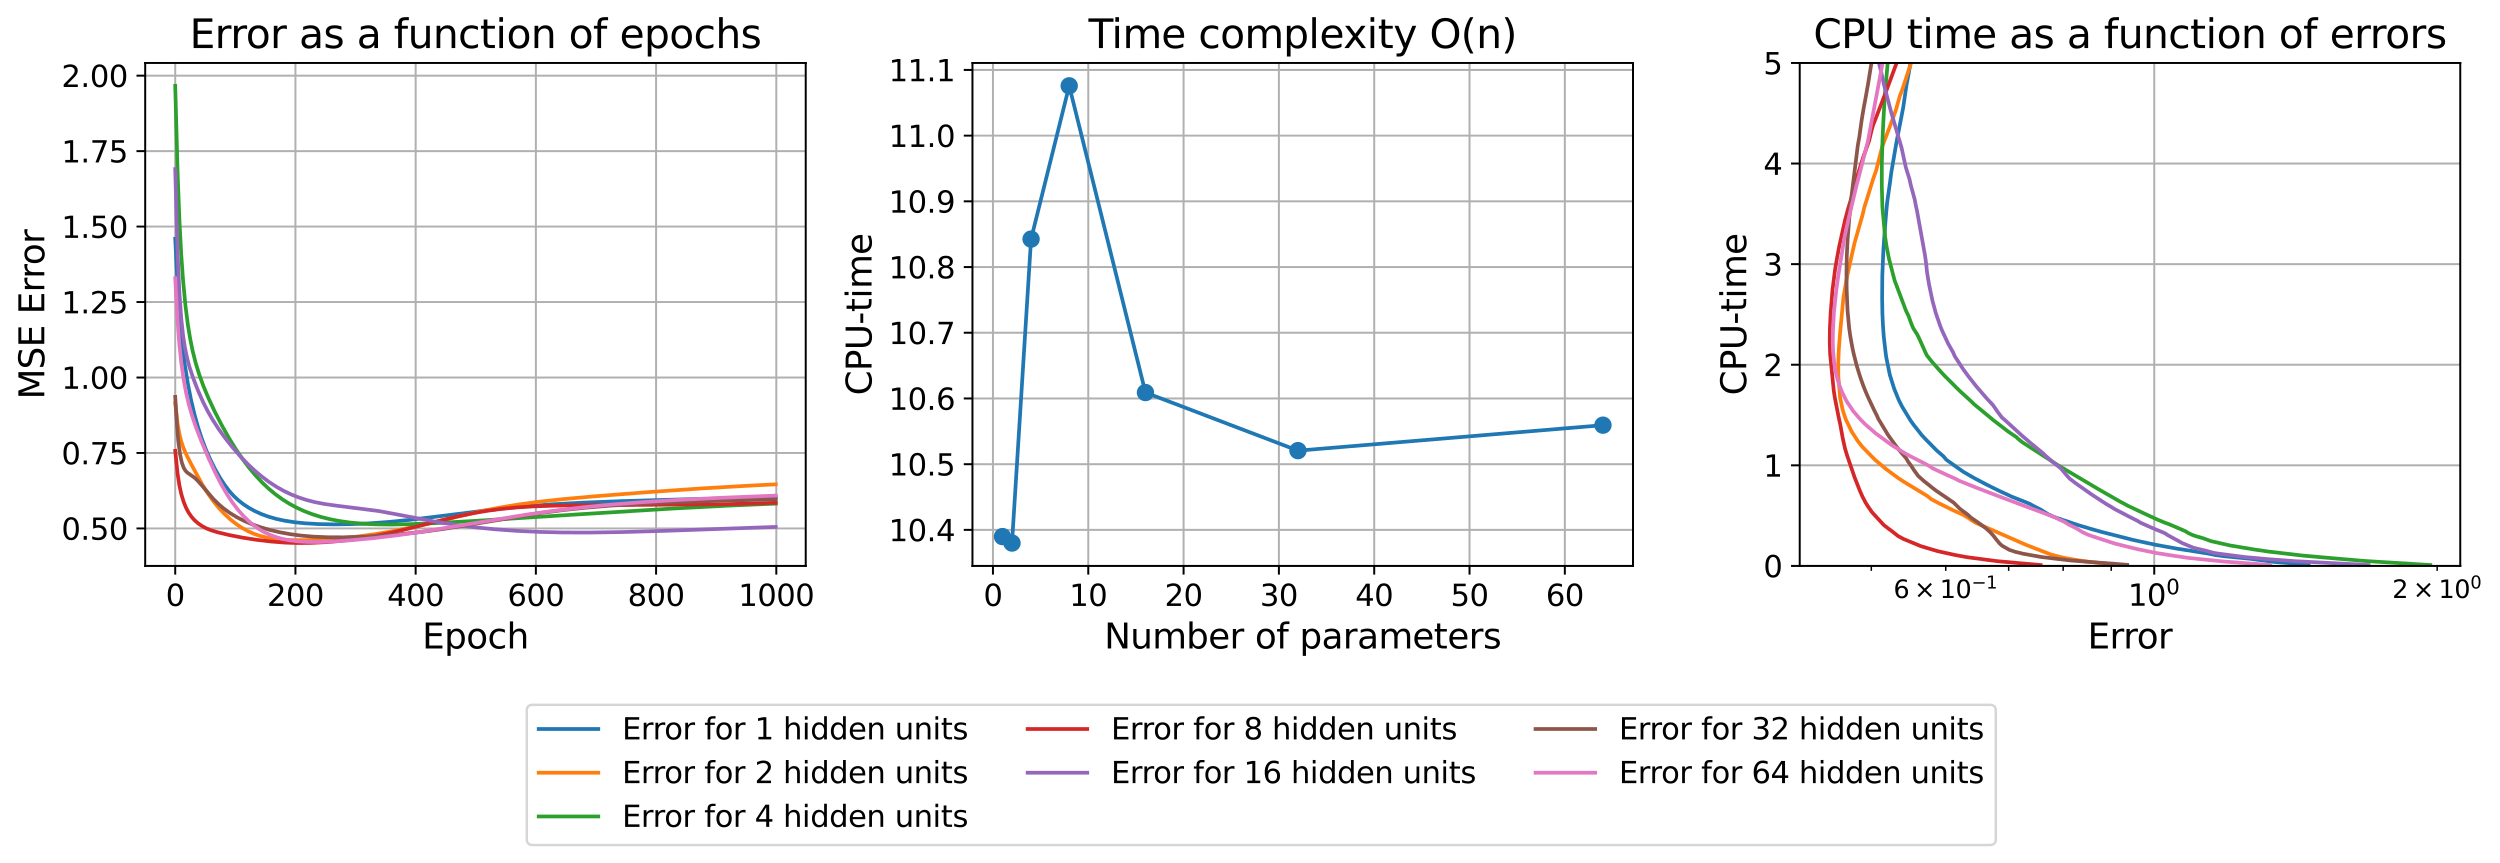 <?xml version="1.0" encoding="utf-8" standalone="no"?>
<!DOCTYPE svg PUBLIC "-//W3C//DTD SVG 1.1//EN"
  "http://www.w3.org/Graphics/SVG/1.1/DTD/svg11.dtd">
<svg xmlns:xlink="http://www.w3.org/1999/xlink" width="1006.726pt" height="347.479pt" viewBox="0 0 1006.726 347.479" xmlns="http://www.w3.org/2000/svg" version="1.1">
 <defs>
  <style type="text/css">*{stroke-linejoin: round; stroke-linecap: butt}</style>
 </defs>
 <g id="figure_1">
  <g id="patch_1">
   <path d="M 0 347.479 
L 1006.726 347.479 
L 1006.726 0 
L 0 0 
z
" style="fill: #ffffff"/>
  </g>
  <g id="axes_1">
   <g id="patch_2">
    <path d="M 58.468 227.886 
L 324.459 227.886 
L 324.459 25.358 
L 58.468 25.358 
z
" style="fill: #ffffff"/>
   </g>
   <g id="matplotlib.axis_1">
    <g id="xtick_1">
     <g id="line2d_1">
      <path d="M 70.559 227.886 
L 70.559 25.358 
" clip-path="url(#p7449ba911a)" style="fill: none; stroke: #b0b0b0; stroke-width: 0.8; stroke-linecap: square"/>
     </g>
     <g id="line2d_2">
      <defs>
       <path id="m1db87fa758" d="M 0 0 
L 0 3.5 
" style="stroke: #000000; stroke-width: 0.8"/>
      </defs>
      <g>
       <use xlink:href="#m1db87fa758" x="70.559" y="227.886" style="stroke: #000000; stroke-width: 0.8"/>
      </g>
     </g>
     <g id="text_1">
      <!-- 0 -->
      <g transform="translate(66.741 244.004)scale(0.12 -0.12)">
       <defs>
        <path id="DejaVuSans-30" d="M 2034 4250 
Q 1547 4250 1301 3770 
Q 1056 3291 1056 2328 
Q 1056 1369 1301 889 
Q 1547 409 2034 409 
Q 2525 409 2770 889 
Q 3016 1369 3016 2328 
Q 3016 3291 2770 3770 
Q 2525 4250 2034 4250 
z
M 2034 4750 
Q 2819 4750 3233 4129 
Q 3647 3509 3647 2328 
Q 3647 1150 3233 529 
Q 2819 -91 2034 -91 
Q 1250 -91 836 529 
Q 422 1150 422 2328 
Q 422 3509 836 4129 
Q 1250 4750 2034 4750 
z
" transform="scale(0.016)"/>
       </defs>
       <use xlink:href="#DejaVuSans-30"/>
      </g>
     </g>
    </g>
    <g id="xtick_2">
     <g id="line2d_3">
      <path d="M 118.969 227.886 
L 118.969 25.358 
" clip-path="url(#p7449ba911a)" style="fill: none; stroke: #b0b0b0; stroke-width: 0.8; stroke-linecap: square"/>
     </g>
     <g id="line2d_4">
      <g>
       <use xlink:href="#m1db87fa758" x="118.969" y="227.886" style="stroke: #000000; stroke-width: 0.8"/>
      </g>
     </g>
     <g id="text_2">
      <!-- 200 -->
      <g transform="translate(107.516 244.004)scale(0.12 -0.12)">
       <defs>
        <path id="DejaVuSans-32" d="M 1228 531 
L 3431 531 
L 3431 0 
L 469 0 
L 469 531 
Q 828 903 1448 1529 
Q 2069 2156 2228 2338 
Q 2531 2678 2651 2914 
Q 2772 3150 2772 3378 
Q 2772 3750 2511 3984 
Q 2250 4219 1831 4219 
Q 1534 4219 1204 4116 
Q 875 4013 500 3803 
L 500 4441 
Q 881 4594 1212 4672 
Q 1544 4750 1819 4750 
Q 2544 4750 2975 4387 
Q 3406 4025 3406 3419 
Q 3406 3131 3298 2873 
Q 3191 2616 2906 2266 
Q 2828 2175 2409 1742 
Q 1991 1309 1228 531 
z
" transform="scale(0.016)"/>
       </defs>
       <use xlink:href="#DejaVuSans-32"/>
       <use xlink:href="#DejaVuSans-30" x="63.623"/>
       <use xlink:href="#DejaVuSans-30" x="127.246"/>
      </g>
     </g>
    </g>
    <g id="xtick_3">
     <g id="line2d_5">
      <path d="M 167.379 227.886 
L 167.379 25.358 
" clip-path="url(#p7449ba911a)" style="fill: none; stroke: #b0b0b0; stroke-width: 0.8; stroke-linecap: square"/>
     </g>
     <g id="line2d_6">
      <g>
       <use xlink:href="#m1db87fa758" x="167.379" y="227.886" style="stroke: #000000; stroke-width: 0.8"/>
      </g>
     </g>
     <g id="text_3">
      <!-- 400 -->
      <g transform="translate(155.927 244.004)scale(0.12 -0.12)">
       <defs>
        <path id="DejaVuSans-34" d="M 2419 4116 
L 825 1625 
L 2419 1625 
L 2419 4116 
z
M 2253 4666 
L 3047 4666 
L 3047 1625 
L 3713 1625 
L 3713 1100 
L 3047 1100 
L 3047 0 
L 2419 0 
L 2419 1100 
L 313 1100 
L 313 1709 
L 2253 4666 
z
" transform="scale(0.016)"/>
       </defs>
       <use xlink:href="#DejaVuSans-34"/>
       <use xlink:href="#DejaVuSans-30" x="63.623"/>
       <use xlink:href="#DejaVuSans-30" x="127.246"/>
      </g>
     </g>
    </g>
    <g id="xtick_4">
     <g id="line2d_7">
      <path d="M 215.79 227.886 
L 215.79 25.358 
" clip-path="url(#p7449ba911a)" style="fill: none; stroke: #b0b0b0; stroke-width: 0.8; stroke-linecap: square"/>
     </g>
     <g id="line2d_8">
      <g>
       <use xlink:href="#m1db87fa758" x="215.79" y="227.886" style="stroke: #000000; stroke-width: 0.8"/>
      </g>
     </g>
     <g id="text_4">
      <!-- 600 -->
      <g transform="translate(204.337 244.004)scale(0.12 -0.12)">
       <defs>
        <path id="DejaVuSans-36" d="M 2113 2584 
Q 1688 2584 1439 2293 
Q 1191 2003 1191 1497 
Q 1191 994 1439 701 
Q 1688 409 2113 409 
Q 2538 409 2786 701 
Q 3034 994 3034 1497 
Q 3034 2003 2786 2293 
Q 2538 2584 2113 2584 
z
M 3366 4563 
L 3366 3988 
Q 3128 4100 2886 4159 
Q 2644 4219 2406 4219 
Q 1781 4219 1451 3797 
Q 1122 3375 1075 2522 
Q 1259 2794 1537 2939 
Q 1816 3084 2150 3084 
Q 2853 3084 3261 2657 
Q 3669 2231 3669 1497 
Q 3669 778 3244 343 
Q 2819 -91 2113 -91 
Q 1303 -91 875 529 
Q 447 1150 447 2328 
Q 447 3434 972 4092 
Q 1497 4750 2381 4750 
Q 2619 4750 2861 4703 
Q 3103 4656 3366 4563 
z
" transform="scale(0.016)"/>
       </defs>
       <use xlink:href="#DejaVuSans-36"/>
       <use xlink:href="#DejaVuSans-30" x="63.623"/>
       <use xlink:href="#DejaVuSans-30" x="127.246"/>
      </g>
     </g>
    </g>
    <g id="xtick_5">
     <g id="line2d_9">
      <path d="M 264.2 227.886 
L 264.2 25.358 
" clip-path="url(#p7449ba911a)" style="fill: none; stroke: #b0b0b0; stroke-width: 0.8; stroke-linecap: square"/>
     </g>
     <g id="line2d_10">
      <g>
       <use xlink:href="#m1db87fa758" x="264.2" y="227.886" style="stroke: #000000; stroke-width: 0.8"/>
      </g>
     </g>
     <g id="text_5">
      <!-- 800 -->
      <g transform="translate(252.748 244.004)scale(0.12 -0.12)">
       <defs>
        <path id="DejaVuSans-38" d="M 2034 2216 
Q 1584 2216 1326 1975 
Q 1069 1734 1069 1313 
Q 1069 891 1326 650 
Q 1584 409 2034 409 
Q 2484 409 2743 651 
Q 3003 894 3003 1313 
Q 3003 1734 2745 1975 
Q 2488 2216 2034 2216 
z
M 1403 2484 
Q 997 2584 770 2862 
Q 544 3141 544 3541 
Q 544 4100 942 4425 
Q 1341 4750 2034 4750 
Q 2731 4750 3128 4425 
Q 3525 4100 3525 3541 
Q 3525 3141 3298 2862 
Q 3072 2584 2669 2484 
Q 3125 2378 3379 2068 
Q 3634 1759 3634 1313 
Q 3634 634 3220 271 
Q 2806 -91 2034 -91 
Q 1263 -91 848 271 
Q 434 634 434 1313 
Q 434 1759 690 2068 
Q 947 2378 1403 2484 
z
M 1172 3481 
Q 1172 3119 1398 2916 
Q 1625 2713 2034 2713 
Q 2441 2713 2670 2916 
Q 2900 3119 2900 3481 
Q 2900 3844 2670 4047 
Q 2441 4250 2034 4250 
Q 1625 4250 1398 4047 
Q 1172 3844 1172 3481 
z
" transform="scale(0.016)"/>
       </defs>
       <use xlink:href="#DejaVuSans-38"/>
       <use xlink:href="#DejaVuSans-30" x="63.623"/>
       <use xlink:href="#DejaVuSans-30" x="127.246"/>
      </g>
     </g>
    </g>
    <g id="xtick_6">
     <g id="line2d_11">
      <path d="M 312.61 227.886 
L 312.61 25.358 
" clip-path="url(#p7449ba911a)" style="fill: none; stroke: #b0b0b0; stroke-width: 0.8; stroke-linecap: square"/>
     </g>
     <g id="line2d_12">
      <g>
       <use xlink:href="#m1db87fa758" x="312.61" y="227.886" style="stroke: #000000; stroke-width: 0.8"/>
      </g>
     </g>
     <g id="text_6">
      <!-- 1000 -->
      <g transform="translate(297.34 244.004)scale(0.12 -0.12)">
       <defs>
        <path id="DejaVuSans-31" d="M 794 531 
L 1825 531 
L 1825 4091 
L 703 3866 
L 703 4441 
L 1819 4666 
L 2450 4666 
L 2450 531 
L 3481 531 
L 3481 0 
L 794 0 
L 794 531 
z
" transform="scale(0.016)"/>
       </defs>
       <use xlink:href="#DejaVuSans-31"/>
       <use xlink:href="#DejaVuSans-30" x="63.623"/>
       <use xlink:href="#DejaVuSans-30" x="127.246"/>
       <use xlink:href="#DejaVuSans-30" x="190.869"/>
      </g>
     </g>
    </g>
    <g id="text_7">
     <!-- Epoch -->
     <g transform="translate(170.028 261.137)scale(0.14 -0.14)">
      <defs>
       <path id="DejaVuSans-45" d="M 628 4666 
L 3578 4666 
L 3578 4134 
L 1259 4134 
L 1259 2753 
L 3481 2753 
L 3481 2222 
L 1259 2222 
L 1259 531 
L 3634 531 
L 3634 0 
L 628 0 
L 628 4666 
z
" transform="scale(0.016)"/>
       <path id="DejaVuSans-70" d="M 1159 525 
L 1159 -1331 
L 581 -1331 
L 581 3500 
L 1159 3500 
L 1159 2969 
Q 1341 3281 1617 3432 
Q 1894 3584 2278 3584 
Q 2916 3584 3314 3078 
Q 3713 2572 3713 1747 
Q 3713 922 3314 415 
Q 2916 -91 2278 -91 
Q 1894 -91 1617 61 
Q 1341 213 1159 525 
z
M 3116 1747 
Q 3116 2381 2855 2742 
Q 2594 3103 2138 3103 
Q 1681 3103 1420 2742 
Q 1159 2381 1159 1747 
Q 1159 1113 1420 752 
Q 1681 391 2138 391 
Q 2594 391 2855 752 
Q 3116 1113 3116 1747 
z
" transform="scale(0.016)"/>
       <path id="DejaVuSans-6f" d="M 1959 3097 
Q 1497 3097 1228 2736 
Q 959 2375 959 1747 
Q 959 1119 1226 758 
Q 1494 397 1959 397 
Q 2419 397 2687 759 
Q 2956 1122 2956 1747 
Q 2956 2369 2687 2733 
Q 2419 3097 1959 3097 
z
M 1959 3584 
Q 2709 3584 3137 3096 
Q 3566 2609 3566 1747 
Q 3566 888 3137 398 
Q 2709 -91 1959 -91 
Q 1206 -91 779 398 
Q 353 888 353 1747 
Q 353 2609 779 3096 
Q 1206 3584 1959 3584 
z
" transform="scale(0.016)"/>
       <path id="DejaVuSans-63" d="M 3122 3366 
L 3122 2828 
Q 2878 2963 2633 3030 
Q 2388 3097 2138 3097 
Q 1578 3097 1268 2742 
Q 959 2388 959 1747 
Q 959 1106 1268 751 
Q 1578 397 2138 397 
Q 2388 397 2633 464 
Q 2878 531 3122 666 
L 3122 134 
Q 2881 22 2623 -34 
Q 2366 -91 2075 -91 
Q 1284 -91 818 406 
Q 353 903 353 1747 
Q 353 2603 823 3093 
Q 1294 3584 2113 3584 
Q 2378 3584 2631 3529 
Q 2884 3475 3122 3366 
z
" transform="scale(0.016)"/>
       <path id="DejaVuSans-68" d="M 3513 2113 
L 3513 0 
L 2938 0 
L 2938 2094 
Q 2938 2591 2744 2837 
Q 2550 3084 2163 3084 
Q 1697 3084 1428 2787 
Q 1159 2491 1159 1978 
L 1159 0 
L 581 0 
L 581 4863 
L 1159 4863 
L 1159 2956 
Q 1366 3272 1645 3428 
Q 1925 3584 2291 3584 
Q 2894 3584 3203 3211 
Q 3513 2838 3513 2113 
z
" transform="scale(0.016)"/>
      </defs>
      <use xlink:href="#DejaVuSans-45"/>
      <use xlink:href="#DejaVuSans-70" x="63.184"/>
      <use xlink:href="#DejaVuSans-6f" x="126.66"/>
      <use xlink:href="#DejaVuSans-63" x="187.842"/>
      <use xlink:href="#DejaVuSans-68" x="242.822"/>
     </g>
    </g>
   </g>
   <g id="matplotlib.axis_2">
    <g id="ytick_1">
     <g id="line2d_13">
      <path d="M 58.468 212.795 
L 324.459 212.795 
" clip-path="url(#p7449ba911a)" style="fill: none; stroke: #b0b0b0; stroke-width: 0.8; stroke-linecap: square"/>
     </g>
     <g id="line2d_14">
      <defs>
       <path id="m58830a030a" d="M 0 0 
L -3.5 0 
" style="stroke: #000000; stroke-width: 0.8"/>
      </defs>
      <g>
       <use xlink:href="#m58830a030a" x="58.468" y="212.795" style="stroke: #000000; stroke-width: 0.8"/>
      </g>
     </g>
     <g id="text_8">
      <!-- 0.50 -->
      <g transform="translate(24.749 217.354)scale(0.12 -0.12)">
       <defs>
        <path id="DejaVuSans-2e" d="M 684 794 
L 1344 794 
L 1344 0 
L 684 0 
L 684 794 
z
" transform="scale(0.016)"/>
        <path id="DejaVuSans-35" d="M 691 4666 
L 3169 4666 
L 3169 4134 
L 1269 4134 
L 1269 2991 
Q 1406 3038 1543 3061 
Q 1681 3084 1819 3084 
Q 2600 3084 3056 2656 
Q 3513 2228 3513 1497 
Q 3513 744 3044 326 
Q 2575 -91 1722 -91 
Q 1428 -91 1123 -41 
Q 819 9 494 109 
L 494 744 
Q 775 591 1075 516 
Q 1375 441 1709 441 
Q 2250 441 2565 725 
Q 2881 1009 2881 1497 
Q 2881 1984 2565 2268 
Q 2250 2553 1709 2553 
Q 1456 2553 1204 2497 
Q 953 2441 691 2322 
L 691 4666 
z
" transform="scale(0.016)"/>
       </defs>
       <use xlink:href="#DejaVuSans-30"/>
       <use xlink:href="#DejaVuSans-2e" x="63.623"/>
       <use xlink:href="#DejaVuSans-35" x="95.41"/>
       <use xlink:href="#DejaVuSans-30" x="159.033"/>
      </g>
     </g>
    </g>
    <g id="ytick_2">
     <g id="line2d_15">
      <path d="M 58.468 182.407 
L 324.459 182.407 
" clip-path="url(#p7449ba911a)" style="fill: none; stroke: #b0b0b0; stroke-width: 0.8; stroke-linecap: square"/>
     </g>
     <g id="line2d_16">
      <g>
       <use xlink:href="#m58830a030a" x="58.468" y="182.407" style="stroke: #000000; stroke-width: 0.8"/>
      </g>
     </g>
     <g id="text_9">
      <!-- 0.75 -->
      <g transform="translate(24.749 186.966)scale(0.12 -0.12)">
       <defs>
        <path id="DejaVuSans-37" d="M 525 4666 
L 3525 4666 
L 3525 4397 
L 1831 0 
L 1172 0 
L 2766 4134 
L 525 4134 
L 525 4666 
z
" transform="scale(0.016)"/>
       </defs>
       <use xlink:href="#DejaVuSans-30"/>
       <use xlink:href="#DejaVuSans-2e" x="63.623"/>
       <use xlink:href="#DejaVuSans-37" x="95.41"/>
       <use xlink:href="#DejaVuSans-35" x="159.033"/>
      </g>
     </g>
    </g>
    <g id="ytick_3">
     <g id="line2d_17">
      <path d="M 58.468 152.018 
L 324.459 152.018 
" clip-path="url(#p7449ba911a)" style="fill: none; stroke: #b0b0b0; stroke-width: 0.8; stroke-linecap: square"/>
     </g>
     <g id="line2d_18">
      <g>
       <use xlink:href="#m58830a030a" x="58.468" y="152.018" style="stroke: #000000; stroke-width: 0.8"/>
      </g>
     </g>
     <g id="text_10">
      <!-- 1.00 -->
      <g transform="translate(24.749 156.577)scale(0.12 -0.12)">
       <use xlink:href="#DejaVuSans-31"/>
       <use xlink:href="#DejaVuSans-2e" x="63.623"/>
       <use xlink:href="#DejaVuSans-30" x="95.41"/>
       <use xlink:href="#DejaVuSans-30" x="159.033"/>
      </g>
     </g>
    </g>
    <g id="ytick_4">
     <g id="line2d_19">
      <path d="M 58.468 121.629 
L 324.459 121.629 
" clip-path="url(#p7449ba911a)" style="fill: none; stroke: #b0b0b0; stroke-width: 0.8; stroke-linecap: square"/>
     </g>
     <g id="line2d_20">
      <g>
       <use xlink:href="#m58830a030a" x="58.468" y="121.629" style="stroke: #000000; stroke-width: 0.8"/>
      </g>
     </g>
     <g id="text_11">
      <!-- 1.25 -->
      <g transform="translate(24.749 126.188)scale(0.12 -0.12)">
       <use xlink:href="#DejaVuSans-31"/>
       <use xlink:href="#DejaVuSans-2e" x="63.623"/>
       <use xlink:href="#DejaVuSans-32" x="95.41"/>
       <use xlink:href="#DejaVuSans-35" x="159.033"/>
      </g>
     </g>
    </g>
    <g id="ytick_5">
     <g id="line2d_21">
      <path d="M 58.468 91.24 
L 324.459 91.24 
" clip-path="url(#p7449ba911a)" style="fill: none; stroke: #b0b0b0; stroke-width: 0.8; stroke-linecap: square"/>
     </g>
     <g id="line2d_22">
      <g>
       <use xlink:href="#m58830a030a" x="58.468" y="91.24" style="stroke: #000000; stroke-width: 0.8"/>
      </g>
     </g>
     <g id="text_12">
      <!-- 1.50 -->
      <g transform="translate(24.749 95.8)scale(0.12 -0.12)">
       <use xlink:href="#DejaVuSans-31"/>
       <use xlink:href="#DejaVuSans-2e" x="63.623"/>
       <use xlink:href="#DejaVuSans-35" x="95.41"/>
       <use xlink:href="#DejaVuSans-30" x="159.033"/>
      </g>
     </g>
    </g>
    <g id="ytick_6">
     <g id="line2d_23">
      <path d="M 58.468 60.852 
L 324.459 60.852 
" clip-path="url(#p7449ba911a)" style="fill: none; stroke: #b0b0b0; stroke-width: 0.8; stroke-linecap: square"/>
     </g>
     <g id="line2d_24">
      <g>
       <use xlink:href="#m58830a030a" x="58.468" y="60.852" style="stroke: #000000; stroke-width: 0.8"/>
      </g>
     </g>
     <g id="text_13">
      <!-- 1.75 -->
      <g transform="translate(24.749 65.411)scale(0.12 -0.12)">
       <use xlink:href="#DejaVuSans-31"/>
       <use xlink:href="#DejaVuSans-2e" x="63.623"/>
       <use xlink:href="#DejaVuSans-37" x="95.41"/>
       <use xlink:href="#DejaVuSans-35" x="159.033"/>
      </g>
     </g>
    </g>
    <g id="ytick_7">
     <g id="line2d_25">
      <path d="M 58.468 30.463 
L 324.459 30.463 
" clip-path="url(#p7449ba911a)" style="fill: none; stroke: #b0b0b0; stroke-width: 0.8; stroke-linecap: square"/>
     </g>
     <g id="line2d_26">
      <g>
       <use xlink:href="#m58830a030a" x="58.468" y="30.463" style="stroke: #000000; stroke-width: 0.8"/>
      </g>
     </g>
     <g id="text_14">
      <!-- 2.00 -->
      <g transform="translate(24.749 35.022)scale(0.12 -0.12)">
       <use xlink:href="#DejaVuSans-32"/>
       <use xlink:href="#DejaVuSans-2e" x="63.623"/>
       <use xlink:href="#DejaVuSans-30" x="95.41"/>
       <use xlink:href="#DejaVuSans-30" x="159.033"/>
      </g>
     </g>
    </g>
    <g id="text_15">
     <!-- MSE Error -->
     <g transform="translate(17.838 160.812)rotate(-90)scale(0.14 -0.14)">
      <defs>
       <path id="DejaVuSans-4d" d="M 628 4666 
L 1569 4666 
L 2759 1491 
L 3956 4666 
L 4897 4666 
L 4897 0 
L 4281 0 
L 4281 4097 
L 3078 897 
L 2444 897 
L 1241 4097 
L 1241 0 
L 628 0 
L 628 4666 
z
" transform="scale(0.016)"/>
       <path id="DejaVuSans-53" d="M 3425 4513 
L 3425 3897 
Q 3066 4069 2747 4153 
Q 2428 4238 2131 4238 
Q 1616 4238 1336 4038 
Q 1056 3838 1056 3469 
Q 1056 3159 1242 3001 
Q 1428 2844 1947 2747 
L 2328 2669 
Q 3034 2534 3370 2195 
Q 3706 1856 3706 1288 
Q 3706 609 3251 259 
Q 2797 -91 1919 -91 
Q 1588 -91 1214 -16 
Q 841 59 441 206 
L 441 856 
Q 825 641 1194 531 
Q 1563 422 1919 422 
Q 2459 422 2753 634 
Q 3047 847 3047 1241 
Q 3047 1584 2836 1778 
Q 2625 1972 2144 2069 
L 1759 2144 
Q 1053 2284 737 2584 
Q 422 2884 422 3419 
Q 422 4038 858 4394 
Q 1294 4750 2059 4750 
Q 2388 4750 2728 4690 
Q 3069 4631 3425 4513 
z
" transform="scale(0.016)"/>
       <path id="DejaVuSans-20" transform="scale(0.016)"/>
       <path id="DejaVuSans-72" d="M 2631 2963 
Q 2534 3019 2420 3045 
Q 2306 3072 2169 3072 
Q 1681 3072 1420 2755 
Q 1159 2438 1159 1844 
L 1159 0 
L 581 0 
L 581 3500 
L 1159 3500 
L 1159 2956 
Q 1341 3275 1631 3429 
Q 1922 3584 2338 3584 
Q 2397 3584 2469 3576 
Q 2541 3569 2628 3553 
L 2631 2963 
z
" transform="scale(0.016)"/>
      </defs>
      <use xlink:href="#DejaVuSans-4d"/>
      <use xlink:href="#DejaVuSans-53" x="86.279"/>
      <use xlink:href="#DejaVuSans-45" x="149.756"/>
      <use xlink:href="#DejaVuSans-20" x="212.939"/>
      <use xlink:href="#DejaVuSans-45" x="244.727"/>
      <use xlink:href="#DejaVuSans-72" x="307.91"/>
      <use xlink:href="#DejaVuSans-72" x="347.273"/>
      <use xlink:href="#DejaVuSans-6f" x="386.137"/>
      <use xlink:href="#DejaVuSans-72" x="447.318"/>
     </g>
    </g>
   </g>
   <g id="line2d_27">
    <path d="M 70.559 96.151 
L 71.769 119.647 
L 72.495 129.489 
L 73.463 139.297 
L 74.431 146.877 
L 75.642 154.455 
L 76.852 160.66 
L 78.304 166.861 
L 79.757 172.066 
L 81.209 176.518 
L 82.903 180.991 
L 84.598 184.883 
L 86.534 188.79 
L 88.47 192.218 
L 90.407 195.2 
L 92.343 197.744 
L 94.038 199.631 
L 95.974 201.447 
L 97.91 202.968 
L 100.089 204.411 
L 102.509 205.756 
L 105.172 206.976 
L 108.077 208.043 
L 111.223 208.944 
L 114.612 209.678 
L 118.485 210.281 
L 122.842 210.728 
L 128.167 211.038 
L 134.218 211.162 
L 140.996 211.081 
L 148.257 210.776 
L 156.003 210.227 
L 164.475 209.399 
L 174.883 208.145 
L 201.509 204.829 
L 211.675 203.864 
L 222.325 203.084 
L 234.67 202.415 
L 250.403 201.798 
L 273.398 201.137 
L 309.222 200.344 
L 312.368 200.282 
L 312.368 200.282 
" clip-path="url(#p7449ba911a)" style="fill: none; stroke: #1f77b4; stroke-width: 1.5; stroke-linecap: square"/>
   </g>
   <g id="line2d_28">
    <path d="M 70.559 162.386 
L 71.527 170.719 
L 72.253 174.86 
L 72.979 177.735 
L 73.947 180.568 
L 75.158 183.337 
L 77.094 187.128 
L 81.451 195.099 
L 83.629 198.611 
L 85.808 201.695 
L 87.986 204.388 
L 90.165 206.737 
L 92.585 208.997 
L 95.006 210.933 
L 97.426 212.563 
L 99.847 213.901 
L 102.267 214.97 
L 104.688 215.8 
L 107.35 216.472 
L 110.255 216.972 
L 113.644 217.321 
L 117.759 217.505 
L 123.084 217.501 
L 129.619 217.261 
L 136.639 216.784 
L 143.658 216.086 
L 150.436 215.188 
L 157.213 214.059 
L 164.233 212.66 
L 172.947 210.681 
L 193.763 205.852 
L 201.509 204.349 
L 209.012 203.126 
L 217 202.056 
L 226.44 201.026 
L 239.269 199.868 
L 260.085 198.238 
L 282.838 196.664 
L 302.444 195.53 
L 312.368 195.046 
L 312.368 195.046 
" clip-path="url(#p7449ba911a)" style="fill: none; stroke: #ff7f0e; stroke-width: 1.5; stroke-linecap: square"/>
   </g>
   <g id="line2d_29">
    <path d="M 70.559 34.563 
L 71.527 69.773 
L 72.253 88.795 
L 72.979 102.456 
L 73.705 112.744 
L 74.673 123.012 
L 75.642 130.659 
L 76.61 136.573 
L 77.578 141.313 
L 78.788 146.133 
L 80.241 150.87 
L 81.935 155.521 
L 83.871 160.161 
L 86.292 165.365 
L 89.197 171.044 
L 92.101 176.228 
L 95.006 180.945 
L 97.668 184.861 
L 100.331 188.395 
L 102.994 191.565 
L 105.656 194.389 
L 108.319 196.892 
L 110.981 199.098 
L 113.644 201.032 
L 116.548 202.862 
L 119.453 204.43 
L 122.6 205.869 
L 125.746 207.072 
L 129.135 208.138 
L 132.766 209.053 
L 136.639 209.808 
L 140.996 210.426 
L 145.837 210.878 
L 151.162 211.145 
L 157.455 211.226 
L 164.959 211.09 
L 175.125 210.669 
L 192.069 209.714 
L 230.797 207.258 
L 270.735 204.791 
L 294.215 203.571 
L 312.368 202.803 
L 312.368 202.803 
" clip-path="url(#p7449ba911a)" style="fill: none; stroke: #2ca02c; stroke-width: 1.5; stroke-linecap: square"/>
   </g>
   <g id="line2d_30">
    <path d="M 70.559 181.563 
L 71.527 190.869 
L 72.253 195.562 
L 72.979 198.864 
L 73.947 202.076 
L 74.916 204.461 
L 75.884 206.304 
L 77.094 208.082 
L 78.304 209.452 
L 79.757 210.735 
L 81.451 211.895 
L 83.145 212.788 
L 85.082 213.566 
L 87.744 214.372 
L 92.101 215.41 
L 97.668 216.505 
L 103.236 217.364 
L 109.287 218.071 
L 114.854 218.507 
L 119.937 218.673 
L 125.262 218.615 
L 131.072 218.327 
L 137.365 217.786 
L 143.658 217.017 
L 149.71 216.057 
L 156.003 214.835 
L 163.022 213.239 
L 173.673 210.549 
L 183.839 208.056 
L 190.374 206.685 
L 196.184 205.689 
L 201.993 204.917 
L 208.044 204.338 
L 214.822 203.914 
L 223.051 203.631 
L 234.428 203.483 
L 292.036 203.041 
L 311.158 202.507 
L 312.368 202.466 
L 312.368 202.466 
" clip-path="url(#p7449ba911a)" style="fill: none; stroke: #d62728; stroke-width: 1.5; stroke-linecap: square"/>
   </g>
   <g id="line2d_31">
    <path d="M 70.559 68.094 
L 71.527 102.197 
L 72.253 118.114 
L 72.979 128.187 
L 73.705 134.96 
L 74.431 139.769 
L 75.4 144.424 
L 76.368 147.982 
L 77.82 152.343 
L 79.757 157.324 
L 81.693 161.706 
L 83.629 165.551 
L 85.566 168.932 
L 87.986 172.674 
L 90.649 176.373 
L 93.554 180.05 
L 96.7 183.676 
L 99.847 186.949 
L 102.752 189.665 
L 105.656 192.093 
L 108.561 194.241 
L 111.465 196.118 
L 114.37 197.738 
L 117.275 199.12 
L 120.421 200.366 
L 123.568 201.378 
L 126.957 202.239 
L 130.83 202.981 
L 135.429 203.625 
L 152.372 205.769 
L 159.392 207.065 
L 175.367 210.09 
L 183.355 211.33 
L 191.342 212.344 
L 199.572 213.159 
L 208.044 213.771 
L 217 214.192 
L 226.682 214.422 
L 237.574 214.452 
L 250.645 214.254 
L 268.315 213.743 
L 312.368 212.186 
L 312.368 212.186 
" clip-path="url(#p7449ba911a)" style="fill: none; stroke: #9467bd; stroke-width: 1.5; stroke-linecap: square"/>
   </g>
   <g id="line2d_32">
    <path d="M 70.559 159.813 
L 71.285 171.496 
L 71.769 177.349 
L 72.495 182.945 
L 73.221 186.299 
L 73.947 188.322 
L 74.673 189.541 
L 75.4 190.301 
L 76.61 191.143 
L 78.304 192.337 
L 79.515 193.471 
L 81.209 195.399 
L 85.808 200.828 
L 87.986 202.984 
L 90.165 204.834 
L 92.585 206.578 
L 95.248 208.2 
L 98.153 209.692 
L 101.299 211.042 
L 104.688 212.247 
L 108.561 213.379 
L 112.676 214.344 
L 117.033 215.129 
L 121.632 215.722 
L 126.473 216.121 
L 132.04 216.346 
L 138.333 216.37 
L 145.595 216.174 
L 153.582 215.737 
L 161.812 215.063 
L 170.042 214.16 
L 178.514 213.002 
L 188.438 211.413 
L 217.484 206.602 
L 226.682 205.405 
L 235.88 204.436 
L 245.804 203.618 
L 257.181 202.909 
L 271.22 202.267 
L 290.342 201.632 
L 312.368 201.075 
L 312.368 201.075 
" clip-path="url(#p7449ba911a)" style="fill: none; stroke: #8c564b; stroke-width: 1.5; stroke-linecap: square"/>
   </g>
   <g id="line2d_33">
    <path d="M 70.559 112.056 
L 71.527 129.528 
L 72.253 138.989 
L 72.979 145.903 
L 73.947 152.799 
L 74.916 158.05 
L 76.126 163.203 
L 77.336 167.398 
L 79.03 172.362 
L 81.209 177.964 
L 84.114 184.793 
L 86.776 190.536 
L 89.197 195.233 
L 91.375 198.985 
L 93.554 202.289 
L 95.732 205.172 
L 97.91 207.667 
L 100.089 209.808 
L 102.267 211.626 
L 104.446 213.15 
L 106.624 214.407 
L 108.803 215.426 
L 111.223 216.316 
L 113.886 217.046 
L 116.791 217.604 
L 120.179 218.01 
L 124.052 218.233 
L 128.651 218.256 
L 134.218 218.046 
L 141.722 217.522 
L 150.678 216.669 
L 159.876 215.569 
L 169.8 214.153 
L 182.145 212.153 
L 211.917 207.241 
L 223.293 205.655 
L 234.186 204.364 
L 245.32 203.27 
L 257.665 202.284 
L 271.946 201.376 
L 289.616 200.488 
L 312.368 199.572 
L 312.368 199.572 
" clip-path="url(#p7449ba911a)" style="fill: none; stroke: #e377c2; stroke-width: 1.5; stroke-linecap: square"/>
   </g>
   <g id="patch_3">
    <path d="M 58.468 227.886 
L 58.468 25.358 
" style="fill: none; stroke: #000000; stroke-width: 0.8; stroke-linejoin: miter; stroke-linecap: square"/>
   </g>
   <g id="patch_4">
    <path d="M 324.459 227.886 
L 324.459 25.358 
" style="fill: none; stroke: #000000; stroke-width: 0.8; stroke-linejoin: miter; stroke-linecap: square"/>
   </g>
   <g id="patch_5">
    <path d="M 58.468 227.886 
L 324.459 227.886 
" style="fill: none; stroke: #000000; stroke-width: 0.8; stroke-linejoin: miter; stroke-linecap: square"/>
   </g>
   <g id="patch_6">
    <path d="M 58.468 25.358 
L 324.459 25.358 
" style="fill: none; stroke: #000000; stroke-width: 0.8; stroke-linejoin: miter; stroke-linecap: square"/>
   </g>
   <g id="text_16">
    <!-- Error as a function of epochs -->
    <g transform="translate(76.36 19.358)scale(0.16 -0.16)">
     <defs>
      <path id="DejaVuSans-61" d="M 2194 1759 
Q 1497 1759 1228 1600 
Q 959 1441 959 1056 
Q 959 750 1161 570 
Q 1363 391 1709 391 
Q 2188 391 2477 730 
Q 2766 1069 2766 1631 
L 2766 1759 
L 2194 1759 
z
M 3341 1997 
L 3341 0 
L 2766 0 
L 2766 531 
Q 2569 213 2275 61 
Q 1981 -91 1556 -91 
Q 1019 -91 701 211 
Q 384 513 384 1019 
Q 384 1609 779 1909 
Q 1175 2209 1959 2209 
L 2766 2209 
L 2766 2266 
Q 2766 2663 2505 2880 
Q 2244 3097 1772 3097 
Q 1472 3097 1187 3025 
Q 903 2953 641 2809 
L 641 3341 
Q 956 3463 1253 3523 
Q 1550 3584 1831 3584 
Q 2591 3584 2966 3190 
Q 3341 2797 3341 1997 
z
" transform="scale(0.016)"/>
      <path id="DejaVuSans-73" d="M 2834 3397 
L 2834 2853 
Q 2591 2978 2328 3040 
Q 2066 3103 1784 3103 
Q 1356 3103 1142 2972 
Q 928 2841 928 2578 
Q 928 2378 1081 2264 
Q 1234 2150 1697 2047 
L 1894 2003 
Q 2506 1872 2764 1633 
Q 3022 1394 3022 966 
Q 3022 478 2636 193 
Q 2250 -91 1575 -91 
Q 1294 -91 989 -36 
Q 684 19 347 128 
L 347 722 
Q 666 556 975 473 
Q 1284 391 1588 391 
Q 1994 391 2212 530 
Q 2431 669 2431 922 
Q 2431 1156 2273 1281 
Q 2116 1406 1581 1522 
L 1381 1569 
Q 847 1681 609 1914 
Q 372 2147 372 2553 
Q 372 3047 722 3315 
Q 1072 3584 1716 3584 
Q 2034 3584 2315 3537 
Q 2597 3491 2834 3397 
z
" transform="scale(0.016)"/>
      <path id="DejaVuSans-66" d="M 2375 4863 
L 2375 4384 
L 1825 4384 
Q 1516 4384 1395 4259 
Q 1275 4134 1275 3809 
L 1275 3500 
L 2222 3500 
L 2222 3053 
L 1275 3053 
L 1275 0 
L 697 0 
L 697 3053 
L 147 3053 
L 147 3500 
L 697 3500 
L 697 3744 
Q 697 4328 969 4595 
Q 1241 4863 1831 4863 
L 2375 4863 
z
" transform="scale(0.016)"/>
      <path id="DejaVuSans-75" d="M 544 1381 
L 544 3500 
L 1119 3500 
L 1119 1403 
Q 1119 906 1312 657 
Q 1506 409 1894 409 
Q 2359 409 2629 706 
Q 2900 1003 2900 1516 
L 2900 3500 
L 3475 3500 
L 3475 0 
L 2900 0 
L 2900 538 
Q 2691 219 2414 64 
Q 2138 -91 1772 -91 
Q 1169 -91 856 284 
Q 544 659 544 1381 
z
M 1991 3584 
L 1991 3584 
z
" transform="scale(0.016)"/>
      <path id="DejaVuSans-6e" d="M 3513 2113 
L 3513 0 
L 2938 0 
L 2938 2094 
Q 2938 2591 2744 2837 
Q 2550 3084 2163 3084 
Q 1697 3084 1428 2787 
Q 1159 2491 1159 1978 
L 1159 0 
L 581 0 
L 581 3500 
L 1159 3500 
L 1159 2956 
Q 1366 3272 1645 3428 
Q 1925 3584 2291 3584 
Q 2894 3584 3203 3211 
Q 3513 2838 3513 2113 
z
" transform="scale(0.016)"/>
      <path id="DejaVuSans-74" d="M 1172 4494 
L 1172 3500 
L 2356 3500 
L 2356 3053 
L 1172 3053 
L 1172 1153 
Q 1172 725 1289 603 
Q 1406 481 1766 481 
L 2356 481 
L 2356 0 
L 1766 0 
Q 1100 0 847 248 
Q 594 497 594 1153 
L 594 3053 
L 172 3053 
L 172 3500 
L 594 3500 
L 594 4494 
L 1172 4494 
z
" transform="scale(0.016)"/>
      <path id="DejaVuSans-69" d="M 603 3500 
L 1178 3500 
L 1178 0 
L 603 0 
L 603 3500 
z
M 603 4863 
L 1178 4863 
L 1178 4134 
L 603 4134 
L 603 4863 
z
" transform="scale(0.016)"/>
      <path id="DejaVuSans-65" d="M 3597 1894 
L 3597 1613 
L 953 1613 
Q 991 1019 1311 708 
Q 1631 397 2203 397 
Q 2534 397 2845 478 
Q 3156 559 3463 722 
L 3463 178 
Q 3153 47 2828 -22 
Q 2503 -91 2169 -91 
Q 1331 -91 842 396 
Q 353 884 353 1716 
Q 353 2575 817 3079 
Q 1281 3584 2069 3584 
Q 2775 3584 3186 3129 
Q 3597 2675 3597 1894 
z
M 3022 2063 
Q 3016 2534 2758 2815 
Q 2500 3097 2075 3097 
Q 1594 3097 1305 2825 
Q 1016 2553 972 2059 
L 3022 2063 
z
" transform="scale(0.016)"/>
     </defs>
     <use xlink:href="#DejaVuSans-45"/>
     <use xlink:href="#DejaVuSans-72" x="63.184"/>
     <use xlink:href="#DejaVuSans-72" x="102.547"/>
     <use xlink:href="#DejaVuSans-6f" x="141.41"/>
     <use xlink:href="#DejaVuSans-72" x="202.592"/>
     <use xlink:href="#DejaVuSans-20" x="243.705"/>
     <use xlink:href="#DejaVuSans-61" x="275.492"/>
     <use xlink:href="#DejaVuSans-73" x="336.771"/>
     <use xlink:href="#DejaVuSans-20" x="388.871"/>
     <use xlink:href="#DejaVuSans-61" x="420.658"/>
     <use xlink:href="#DejaVuSans-20" x="481.938"/>
     <use xlink:href="#DejaVuSans-66" x="513.725"/>
     <use xlink:href="#DejaVuSans-75" x="548.93"/>
     <use xlink:href="#DejaVuSans-6e" x="612.309"/>
     <use xlink:href="#DejaVuSans-63" x="675.688"/>
     <use xlink:href="#DejaVuSans-74" x="730.668"/>
     <use xlink:href="#DejaVuSans-69" x="769.877"/>
     <use xlink:href="#DejaVuSans-6f" x="797.66"/>
     <use xlink:href="#DejaVuSans-6e" x="858.842"/>
     <use xlink:href="#DejaVuSans-20" x="922.221"/>
     <use xlink:href="#DejaVuSans-6f" x="954.008"/>
     <use xlink:href="#DejaVuSans-66" x="1015.189"/>
     <use xlink:href="#DejaVuSans-20" x="1050.395"/>
     <use xlink:href="#DejaVuSans-65" x="1082.182"/>
     <use xlink:href="#DejaVuSans-70" x="1143.705"/>
     <use xlink:href="#DejaVuSans-6f" x="1207.182"/>
     <use xlink:href="#DejaVuSans-63" x="1268.363"/>
     <use xlink:href="#DejaVuSans-68" x="1323.344"/>
     <use xlink:href="#DejaVuSans-73" x="1386.723"/>
    </g>
   </g>
  </g>
  <g id="axes_2">
   <g id="patch_7">
    <path d="M 391.599 227.886 
L 657.59 227.886 
L 657.59 25.358 
L 391.599 25.358 
z
" style="fill: #ffffff"/>
   </g>
   <g id="matplotlib.axis_3">
    <g id="xtick_7">
     <g id="line2d_34">
      <path d="M 399.851 227.886 
L 399.851 25.358 
" clip-path="url(#p635639dc67)" style="fill: none; stroke: #b0b0b0; stroke-width: 0.8; stroke-linecap: square"/>
     </g>
     <g id="line2d_35">
      <g>
       <use xlink:href="#m1db87fa758" x="399.851" y="227.886" style="stroke: #000000; stroke-width: 0.8"/>
      </g>
     </g>
     <g id="text_17">
      <!-- 0 -->
      <g transform="translate(396.034 244.004)scale(0.12 -0.12)">
       <use xlink:href="#DejaVuSans-30"/>
      </g>
     </g>
    </g>
    <g id="xtick_8">
     <g id="line2d_36">
      <path d="M 438.234 227.886 
L 438.234 25.358 
" clip-path="url(#p635639dc67)" style="fill: none; stroke: #b0b0b0; stroke-width: 0.8; stroke-linecap: square"/>
     </g>
     <g id="line2d_37">
      <g>
       <use xlink:href="#m1db87fa758" x="438.234" y="227.886" style="stroke: #000000; stroke-width: 0.8"/>
      </g>
     </g>
     <g id="text_18">
      <!-- 10 -->
      <g transform="translate(430.599 244.004)scale(0.12 -0.12)">
       <use xlink:href="#DejaVuSans-31"/>
       <use xlink:href="#DejaVuSans-30" x="63.623"/>
      </g>
     </g>
    </g>
    <g id="xtick_9">
     <g id="line2d_38">
      <path d="M 476.616 227.886 
L 476.616 25.358 
" clip-path="url(#p635639dc67)" style="fill: none; stroke: #b0b0b0; stroke-width: 0.8; stroke-linecap: square"/>
     </g>
     <g id="line2d_39">
      <g>
       <use xlink:href="#m1db87fa758" x="476.616" y="227.886" style="stroke: #000000; stroke-width: 0.8"/>
      </g>
     </g>
     <g id="text_19">
      <!-- 20 -->
      <g transform="translate(468.981 244.004)scale(0.12 -0.12)">
       <use xlink:href="#DejaVuSans-32"/>
       <use xlink:href="#DejaVuSans-30" x="63.623"/>
      </g>
     </g>
    </g>
    <g id="xtick_10">
     <g id="line2d_40">
      <path d="M 514.999 227.886 
L 514.999 25.358 
" clip-path="url(#p635639dc67)" style="fill: none; stroke: #b0b0b0; stroke-width: 0.8; stroke-linecap: square"/>
     </g>
     <g id="line2d_41">
      <g>
       <use xlink:href="#m1db87fa758" x="514.999" y="227.886" style="stroke: #000000; stroke-width: 0.8"/>
      </g>
     </g>
     <g id="text_20">
      <!-- 30 -->
      <g transform="translate(507.364 244.004)scale(0.12 -0.12)">
       <defs>
        <path id="DejaVuSans-33" d="M 2597 2516 
Q 3050 2419 3304 2112 
Q 3559 1806 3559 1356 
Q 3559 666 3084 287 
Q 2609 -91 1734 -91 
Q 1441 -91 1130 -33 
Q 819 25 488 141 
L 488 750 
Q 750 597 1062 519 
Q 1375 441 1716 441 
Q 2309 441 2620 675 
Q 2931 909 2931 1356 
Q 2931 1769 2642 2001 
Q 2353 2234 1838 2234 
L 1294 2234 
L 1294 2753 
L 1863 2753 
Q 2328 2753 2575 2939 
Q 2822 3125 2822 3475 
Q 2822 3834 2567 4026 
Q 2313 4219 1838 4219 
Q 1578 4219 1281 4162 
Q 984 4106 628 3988 
L 628 4550 
Q 988 4650 1302 4700 
Q 1616 4750 1894 4750 
Q 2613 4750 3031 4423 
Q 3450 4097 3450 3541 
Q 3450 3153 3228 2886 
Q 3006 2619 2597 2516 
z
" transform="scale(0.016)"/>
       </defs>
       <use xlink:href="#DejaVuSans-33"/>
       <use xlink:href="#DejaVuSans-30" x="63.623"/>
      </g>
     </g>
    </g>
    <g id="xtick_11">
     <g id="line2d_42">
      <path d="M 553.381 227.886 
L 553.381 25.358 
" clip-path="url(#p635639dc67)" style="fill: none; stroke: #b0b0b0; stroke-width: 0.8; stroke-linecap: square"/>
     </g>
     <g id="line2d_43">
      <g>
       <use xlink:href="#m1db87fa758" x="553.381" y="227.886" style="stroke: #000000; stroke-width: 0.8"/>
      </g>
     </g>
     <g id="text_21">
      <!-- 40 -->
      <g transform="translate(545.746 244.004)scale(0.12 -0.12)">
       <use xlink:href="#DejaVuSans-34"/>
       <use xlink:href="#DejaVuSans-30" x="63.623"/>
      </g>
     </g>
    </g>
    <g id="xtick_12">
     <g id="line2d_44">
      <path d="M 591.764 227.886 
L 591.764 25.358 
" clip-path="url(#p635639dc67)" style="fill: none; stroke: #b0b0b0; stroke-width: 0.8; stroke-linecap: square"/>
     </g>
     <g id="line2d_45">
      <g>
       <use xlink:href="#m1db87fa758" x="591.764" y="227.886" style="stroke: #000000; stroke-width: 0.8"/>
      </g>
     </g>
     <g id="text_22">
      <!-- 50 -->
      <g transform="translate(584.129 244.004)scale(0.12 -0.12)">
       <use xlink:href="#DejaVuSans-35"/>
       <use xlink:href="#DejaVuSans-30" x="63.623"/>
      </g>
     </g>
    </g>
    <g id="xtick_13">
     <g id="line2d_46">
      <path d="M 630.146 227.886 
L 630.146 25.358 
" clip-path="url(#p635639dc67)" style="fill: none; stroke: #b0b0b0; stroke-width: 0.8; stroke-linecap: square"/>
     </g>
     <g id="line2d_47">
      <g>
       <use xlink:href="#m1db87fa758" x="630.146" y="227.886" style="stroke: #000000; stroke-width: 0.8"/>
      </g>
     </g>
     <g id="text_23">
      <!-- 60 -->
      <g transform="translate(622.511 244.004)scale(0.12 -0.12)">
       <use xlink:href="#DejaVuSans-36"/>
       <use xlink:href="#DejaVuSans-30" x="63.623"/>
      </g>
     </g>
    </g>
    <g id="text_24">
     <!-- Number of parameters -->
     <g transform="translate(444.675 261.137)scale(0.14 -0.14)">
      <defs>
       <path id="DejaVuSans-4e" d="M 628 4666 
L 1478 4666 
L 3547 763 
L 3547 4666 
L 4159 4666 
L 4159 0 
L 3309 0 
L 1241 3903 
L 1241 0 
L 628 0 
L 628 4666 
z
" transform="scale(0.016)"/>
       <path id="DejaVuSans-6d" d="M 3328 2828 
Q 3544 3216 3844 3400 
Q 4144 3584 4550 3584 
Q 5097 3584 5394 3201 
Q 5691 2819 5691 2113 
L 5691 0 
L 5113 0 
L 5113 2094 
Q 5113 2597 4934 2840 
Q 4756 3084 4391 3084 
Q 3944 3084 3684 2787 
Q 3425 2491 3425 1978 
L 3425 0 
L 2847 0 
L 2847 2094 
Q 2847 2600 2669 2842 
Q 2491 3084 2119 3084 
Q 1678 3084 1418 2786 
Q 1159 2488 1159 1978 
L 1159 0 
L 581 0 
L 581 3500 
L 1159 3500 
L 1159 2956 
Q 1356 3278 1631 3431 
Q 1906 3584 2284 3584 
Q 2666 3584 2933 3390 
Q 3200 3197 3328 2828 
z
" transform="scale(0.016)"/>
       <path id="DejaVuSans-62" d="M 3116 1747 
Q 3116 2381 2855 2742 
Q 2594 3103 2138 3103 
Q 1681 3103 1420 2742 
Q 1159 2381 1159 1747 
Q 1159 1113 1420 752 
Q 1681 391 2138 391 
Q 2594 391 2855 752 
Q 3116 1113 3116 1747 
z
M 1159 2969 
Q 1341 3281 1617 3432 
Q 1894 3584 2278 3584 
Q 2916 3584 3314 3078 
Q 3713 2572 3713 1747 
Q 3713 922 3314 415 
Q 2916 -91 2278 -91 
Q 1894 -91 1617 61 
Q 1341 213 1159 525 
L 1159 0 
L 581 0 
L 581 4863 
L 1159 4863 
L 1159 2969 
z
" transform="scale(0.016)"/>
      </defs>
      <use xlink:href="#DejaVuSans-4e"/>
      <use xlink:href="#DejaVuSans-75" x="74.805"/>
      <use xlink:href="#DejaVuSans-6d" x="138.184"/>
      <use xlink:href="#DejaVuSans-62" x="235.596"/>
      <use xlink:href="#DejaVuSans-65" x="299.072"/>
      <use xlink:href="#DejaVuSans-72" x="360.596"/>
      <use xlink:href="#DejaVuSans-20" x="401.709"/>
      <use xlink:href="#DejaVuSans-6f" x="433.496"/>
      <use xlink:href="#DejaVuSans-66" x="494.678"/>
      <use xlink:href="#DejaVuSans-20" x="529.883"/>
      <use xlink:href="#DejaVuSans-70" x="561.67"/>
      <use xlink:href="#DejaVuSans-61" x="625.146"/>
      <use xlink:href="#DejaVuSans-72" x="686.426"/>
      <use xlink:href="#DejaVuSans-61" x="727.539"/>
      <use xlink:href="#DejaVuSans-6d" x="788.818"/>
      <use xlink:href="#DejaVuSans-65" x="886.23"/>
      <use xlink:href="#DejaVuSans-74" x="947.754"/>
      <use xlink:href="#DejaVuSans-65" x="986.963"/>
      <use xlink:href="#DejaVuSans-72" x="1048.486"/>
      <use xlink:href="#DejaVuSans-73" x="1089.6"/>
     </g>
    </g>
   </g>
   <g id="matplotlib.axis_4">
    <g id="ytick_8">
     <g id="line2d_48">
      <path d="M 391.599 213.379 
L 657.59 213.379 
" clip-path="url(#p635639dc67)" style="fill: none; stroke: #b0b0b0; stroke-width: 0.8; stroke-linecap: square"/>
     </g>
     <g id="line2d_49">
      <g>
       <use xlink:href="#m58830a030a" x="391.599" y="213.379" style="stroke: #000000; stroke-width: 0.8"/>
      </g>
     </g>
     <g id="text_25">
      <!-- 10.4 -->
      <g transform="translate(357.88 217.938)scale(0.12 -0.12)">
       <use xlink:href="#DejaVuSans-31"/>
       <use xlink:href="#DejaVuSans-30" x="63.623"/>
       <use xlink:href="#DejaVuSans-2e" x="127.246"/>
       <use xlink:href="#DejaVuSans-34" x="159.033"/>
      </g>
     </g>
    </g>
    <g id="ytick_9">
     <g id="line2d_50">
      <path d="M 391.599 186.919 
L 657.59 186.919 
" clip-path="url(#p635639dc67)" style="fill: none; stroke: #b0b0b0; stroke-width: 0.8; stroke-linecap: square"/>
     </g>
     <g id="line2d_51">
      <g>
       <use xlink:href="#m58830a030a" x="391.599" y="186.919" style="stroke: #000000; stroke-width: 0.8"/>
      </g>
     </g>
     <g id="text_26">
      <!-- 10.5 -->
      <g transform="translate(357.88 191.478)scale(0.12 -0.12)">
       <use xlink:href="#DejaVuSans-31"/>
       <use xlink:href="#DejaVuSans-30" x="63.623"/>
       <use xlink:href="#DejaVuSans-2e" x="127.246"/>
       <use xlink:href="#DejaVuSans-35" x="159.033"/>
      </g>
     </g>
    </g>
    <g id="ytick_10">
     <g id="line2d_52">
      <path d="M 391.599 160.458 
L 657.59 160.458 
" clip-path="url(#p635639dc67)" style="fill: none; stroke: #b0b0b0; stroke-width: 0.8; stroke-linecap: square"/>
     </g>
     <g id="line2d_53">
      <g>
       <use xlink:href="#m58830a030a" x="391.599" y="160.458" style="stroke: #000000; stroke-width: 0.8"/>
      </g>
     </g>
     <g id="text_27">
      <!-- 10.6 -->
      <g transform="translate(357.88 165.017)scale(0.12 -0.12)">
       <use xlink:href="#DejaVuSans-31"/>
       <use xlink:href="#DejaVuSans-30" x="63.623"/>
       <use xlink:href="#DejaVuSans-2e" x="127.246"/>
       <use xlink:href="#DejaVuSans-36" x="159.033"/>
      </g>
     </g>
    </g>
    <g id="ytick_11">
     <g id="line2d_54">
      <path d="M 391.599 133.998 
L 657.59 133.998 
" clip-path="url(#p635639dc67)" style="fill: none; stroke: #b0b0b0; stroke-width: 0.8; stroke-linecap: square"/>
     </g>
     <g id="line2d_55">
      <g>
       <use xlink:href="#m58830a030a" x="391.599" y="133.998" style="stroke: #000000; stroke-width: 0.8"/>
      </g>
     </g>
     <g id="text_28">
      <!-- 10.7 -->
      <g transform="translate(357.88 138.557)scale(0.12 -0.12)">
       <use xlink:href="#DejaVuSans-31"/>
       <use xlink:href="#DejaVuSans-30" x="63.623"/>
       <use xlink:href="#DejaVuSans-2e" x="127.246"/>
       <use xlink:href="#DejaVuSans-37" x="159.033"/>
      </g>
     </g>
    </g>
    <g id="ytick_12">
     <g id="line2d_56">
      <path d="M 391.599 107.537 
L 657.59 107.537 
" clip-path="url(#p635639dc67)" style="fill: none; stroke: #b0b0b0; stroke-width: 0.8; stroke-linecap: square"/>
     </g>
     <g id="line2d_57">
      <g>
       <use xlink:href="#m58830a030a" x="391.599" y="107.537" style="stroke: #000000; stroke-width: 0.8"/>
      </g>
     </g>
     <g id="text_29">
      <!-- 10.8 -->
      <g transform="translate(357.88 112.096)scale(0.12 -0.12)">
       <use xlink:href="#DejaVuSans-31"/>
       <use xlink:href="#DejaVuSans-30" x="63.623"/>
       <use xlink:href="#DejaVuSans-2e" x="127.246"/>
       <use xlink:href="#DejaVuSans-38" x="159.033"/>
      </g>
     </g>
    </g>
    <g id="ytick_13">
     <g id="line2d_58">
      <path d="M 391.599 81.077 
L 657.59 81.077 
" clip-path="url(#p635639dc67)" style="fill: none; stroke: #b0b0b0; stroke-width: 0.8; stroke-linecap: square"/>
     </g>
     <g id="line2d_59">
      <g>
       <use xlink:href="#m58830a030a" x="391.599" y="81.077" style="stroke: #000000; stroke-width: 0.8"/>
      </g>
     </g>
     <g id="text_30">
      <!-- 10.9 -->
      <g transform="translate(357.88 85.636)scale(0.12 -0.12)">
       <defs>
        <path id="DejaVuSans-39" d="M 703 97 
L 703 672 
Q 941 559 1184 500 
Q 1428 441 1663 441 
Q 2288 441 2617 861 
Q 2947 1281 2994 2138 
Q 2813 1869 2534 1725 
Q 2256 1581 1919 1581 
Q 1219 1581 811 2004 
Q 403 2428 403 3163 
Q 403 3881 828 4315 
Q 1253 4750 1959 4750 
Q 2769 4750 3195 4129 
Q 3622 3509 3622 2328 
Q 3622 1225 3098 567 
Q 2575 -91 1691 -91 
Q 1453 -91 1209 -44 
Q 966 3 703 97 
z
M 1959 2075 
Q 2384 2075 2632 2365 
Q 2881 2656 2881 3163 
Q 2881 3666 2632 3958 
Q 2384 4250 1959 4250 
Q 1534 4250 1286 3958 
Q 1038 3666 1038 3163 
Q 1038 2656 1286 2365 
Q 1534 2075 1959 2075 
z
" transform="scale(0.016)"/>
       </defs>
       <use xlink:href="#DejaVuSans-31"/>
       <use xlink:href="#DejaVuSans-30" x="63.623"/>
       <use xlink:href="#DejaVuSans-2e" x="127.246"/>
       <use xlink:href="#DejaVuSans-39" x="159.033"/>
      </g>
     </g>
    </g>
    <g id="ytick_14">
     <g id="line2d_60">
      <path d="M 391.599 54.616 
L 657.59 54.616 
" clip-path="url(#p635639dc67)" style="fill: none; stroke: #b0b0b0; stroke-width: 0.8; stroke-linecap: square"/>
     </g>
     <g id="line2d_61">
      <g>
       <use xlink:href="#m58830a030a" x="391.599" y="54.616" style="stroke: #000000; stroke-width: 0.8"/>
      </g>
     </g>
     <g id="text_31">
      <!-- 11.0 -->
      <g transform="translate(357.88 59.175)scale(0.12 -0.12)">
       <use xlink:href="#DejaVuSans-31"/>
       <use xlink:href="#DejaVuSans-31" x="63.623"/>
       <use xlink:href="#DejaVuSans-2e" x="127.246"/>
       <use xlink:href="#DejaVuSans-30" x="159.033"/>
      </g>
     </g>
    </g>
    <g id="ytick_15">
     <g id="line2d_62">
      <path d="M 391.599 28.156 
L 657.59 28.156 
" clip-path="url(#p635639dc67)" style="fill: none; stroke: #b0b0b0; stroke-width: 0.8; stroke-linecap: square"/>
     </g>
     <g id="line2d_63">
      <g>
       <use xlink:href="#m58830a030a" x="391.599" y="28.156" style="stroke: #000000; stroke-width: 0.8"/>
      </g>
     </g>
     <g id="text_32">
      <!-- 11.1 -->
      <g transform="translate(357.88 32.715)scale(0.12 -0.12)">
       <use xlink:href="#DejaVuSans-31"/>
       <use xlink:href="#DejaVuSans-31" x="63.623"/>
       <use xlink:href="#DejaVuSans-2e" x="127.246"/>
       <use xlink:href="#DejaVuSans-31" x="159.033"/>
      </g>
     </g>
    </g>
    <g id="text_33">
     <!-- CPU-time -->
     <g transform="translate(350.969 159.193)rotate(-90)scale(0.14 -0.14)">
      <defs>
       <path id="DejaVuSans-43" d="M 4122 4306 
L 4122 3641 
Q 3803 3938 3442 4084 
Q 3081 4231 2675 4231 
Q 1875 4231 1450 3742 
Q 1025 3253 1025 2328 
Q 1025 1406 1450 917 
Q 1875 428 2675 428 
Q 3081 428 3442 575 
Q 3803 722 4122 1019 
L 4122 359 
Q 3791 134 3420 21 
Q 3050 -91 2638 -91 
Q 1578 -91 968 557 
Q 359 1206 359 2328 
Q 359 3453 968 4101 
Q 1578 4750 2638 4750 
Q 3056 4750 3426 4639 
Q 3797 4528 4122 4306 
z
" transform="scale(0.016)"/>
       <path id="DejaVuSans-50" d="M 1259 4147 
L 1259 2394 
L 2053 2394 
Q 2494 2394 2734 2622 
Q 2975 2850 2975 3272 
Q 2975 3691 2734 3919 
Q 2494 4147 2053 4147 
L 1259 4147 
z
M 628 4666 
L 2053 4666 
Q 2838 4666 3239 4311 
Q 3641 3956 3641 3272 
Q 3641 2581 3239 2228 
Q 2838 1875 2053 1875 
L 1259 1875 
L 1259 0 
L 628 0 
L 628 4666 
z
" transform="scale(0.016)"/>
       <path id="DejaVuSans-55" d="M 556 4666 
L 1191 4666 
L 1191 1831 
Q 1191 1081 1462 751 
Q 1734 422 2344 422 
Q 2950 422 3222 751 
Q 3494 1081 3494 1831 
L 3494 4666 
L 4128 4666 
L 4128 1753 
Q 4128 841 3676 375 
Q 3225 -91 2344 -91 
Q 1459 -91 1007 375 
Q 556 841 556 1753 
L 556 4666 
z
" transform="scale(0.016)"/>
       <path id="DejaVuSans-2d" d="M 313 2009 
L 1997 2009 
L 1997 1497 
L 313 1497 
L 313 2009 
z
" transform="scale(0.016)"/>
      </defs>
      <use xlink:href="#DejaVuSans-43"/>
      <use xlink:href="#DejaVuSans-50" x="69.824"/>
      <use xlink:href="#DejaVuSans-55" x="130.127"/>
      <use xlink:href="#DejaVuSans-2d" x="203.32"/>
      <use xlink:href="#DejaVuSans-74" x="239.404"/>
      <use xlink:href="#DejaVuSans-69" x="278.613"/>
      <use xlink:href="#DejaVuSans-6d" x="306.396"/>
      <use xlink:href="#DejaVuSans-65" x="403.809"/>
     </g>
    </g>
   </g>
   <g id="line2d_64">
    <path d="M 403.69 216.08 
L 407.528 218.68 
L 415.204 96.278 
L 430.557 34.563 
L 461.263 158.076 
L 522.675 181.467 
L 645.499 171.21 
" clip-path="url(#p635639dc67)" style="fill: none; stroke: #1f77b4; stroke-width: 1.5; stroke-linecap: square"/>
    <defs>
     <path id="m5816e97081" d="M 0 3 
C 0.796 3 1.559 2.684 2.121 2.121 
C 2.684 1.559 3 0.796 3 0 
C 3 -0.796 2.684 -1.559 2.121 -2.121 
C 1.559 -2.684 0.796 -3 0 -3 
C -0.796 -3 -1.559 -2.684 -2.121 -2.121 
C -2.684 -1.559 -3 -0.796 -3 0 
C -3 0.796 -2.684 1.559 -2.121 2.121 
C -1.559 2.684 -0.796 3 0 3 
z
" style="stroke: #1f77b4"/>
    </defs>
    <g clip-path="url(#p635639dc67)">
     <use xlink:href="#m5816e97081" x="403.69" y="216.08" style="fill: #1f77b4; stroke: #1f77b4"/>
     <use xlink:href="#m5816e97081" x="407.528" y="218.68" style="fill: #1f77b4; stroke: #1f77b4"/>
     <use xlink:href="#m5816e97081" x="415.204" y="96.278" style="fill: #1f77b4; stroke: #1f77b4"/>
     <use xlink:href="#m5816e97081" x="430.557" y="34.563" style="fill: #1f77b4; stroke: #1f77b4"/>
     <use xlink:href="#m5816e97081" x="461.263" y="158.076" style="fill: #1f77b4; stroke: #1f77b4"/>
     <use xlink:href="#m5816e97081" x="522.675" y="181.467" style="fill: #1f77b4; stroke: #1f77b4"/>
     <use xlink:href="#m5816e97081" x="645.499" y="171.21" style="fill: #1f77b4; stroke: #1f77b4"/>
    </g>
   </g>
   <g id="patch_8">
    <path d="M 391.599 227.886 
L 391.599 25.358 
" style="fill: none; stroke: #000000; stroke-width: 0.8; stroke-linejoin: miter; stroke-linecap: square"/>
   </g>
   <g id="patch_9">
    <path d="M 657.59 227.886 
L 657.59 25.358 
" style="fill: none; stroke: #000000; stroke-width: 0.8; stroke-linejoin: miter; stroke-linecap: square"/>
   </g>
   <g id="patch_10">
    <path d="M 391.599 227.886 
L 657.59 227.886 
" style="fill: none; stroke: #000000; stroke-width: 0.8; stroke-linejoin: miter; stroke-linecap: square"/>
   </g>
   <g id="patch_11">
    <path d="M 391.599 25.358 
L 657.59 25.358 
" style="fill: none; stroke: #000000; stroke-width: 0.8; stroke-linejoin: miter; stroke-linecap: square"/>
   </g>
   <g id="text_34">
    <!-- Time complexity O(n) -->
    <g transform="translate(438.327 19.358)scale(0.16 -0.16)">
     <defs>
      <path id="DejaVuSans-54" d="M -19 4666 
L 3928 4666 
L 3928 4134 
L 2272 4134 
L 2272 0 
L 1638 0 
L 1638 4134 
L -19 4134 
L -19 4666 
z
" transform="scale(0.016)"/>
      <path id="DejaVuSans-6c" d="M 603 4863 
L 1178 4863 
L 1178 0 
L 603 0 
L 603 4863 
z
" transform="scale(0.016)"/>
      <path id="DejaVuSans-78" d="M 3513 3500 
L 2247 1797 
L 3578 0 
L 2900 0 
L 1881 1375 
L 863 0 
L 184 0 
L 1544 1831 
L 300 3500 
L 978 3500 
L 1906 2253 
L 2834 3500 
L 3513 3500 
z
" transform="scale(0.016)"/>
      <path id="DejaVuSans-79" d="M 2059 -325 
Q 1816 -950 1584 -1140 
Q 1353 -1331 966 -1331 
L 506 -1331 
L 506 -850 
L 844 -850 
Q 1081 -850 1212 -737 
Q 1344 -625 1503 -206 
L 1606 56 
L 191 3500 
L 800 3500 
L 1894 763 
L 2988 3500 
L 3597 3500 
L 2059 -325 
z
" transform="scale(0.016)"/>
      <path id="DejaVuSans-4f" d="M 2522 4238 
Q 1834 4238 1429 3725 
Q 1025 3213 1025 2328 
Q 1025 1447 1429 934 
Q 1834 422 2522 422 
Q 3209 422 3611 934 
Q 4013 1447 4013 2328 
Q 4013 3213 3611 3725 
Q 3209 4238 2522 4238 
z
M 2522 4750 
Q 3503 4750 4090 4092 
Q 4678 3434 4678 2328 
Q 4678 1225 4090 567 
Q 3503 -91 2522 -91 
Q 1538 -91 948 565 
Q 359 1222 359 2328 
Q 359 3434 948 4092 
Q 1538 4750 2522 4750 
z
" transform="scale(0.016)"/>
      <path id="DejaVuSans-28" d="M 1984 4856 
Q 1566 4138 1362 3434 
Q 1159 2731 1159 2009 
Q 1159 1288 1364 580 
Q 1569 -128 1984 -844 
L 1484 -844 
Q 1016 -109 783 600 
Q 550 1309 550 2009 
Q 550 2706 781 3412 
Q 1013 4119 1484 4856 
L 1984 4856 
z
" transform="scale(0.016)"/>
      <path id="DejaVuSans-29" d="M 513 4856 
L 1013 4856 
Q 1481 4119 1714 3412 
Q 1947 2706 1947 2009 
Q 1947 1309 1714 600 
Q 1481 -109 1013 -844 
L 513 -844 
Q 928 -128 1133 580 
Q 1338 1288 1338 2009 
Q 1338 2731 1133 3434 
Q 928 4138 513 4856 
z
" transform="scale(0.016)"/>
     </defs>
     <use xlink:href="#DejaVuSans-54"/>
     <use xlink:href="#DejaVuSans-69" x="57.959"/>
     <use xlink:href="#DejaVuSans-6d" x="85.742"/>
     <use xlink:href="#DejaVuSans-65" x="183.154"/>
     <use xlink:href="#DejaVuSans-20" x="244.678"/>
     <use xlink:href="#DejaVuSans-63" x="276.465"/>
     <use xlink:href="#DejaVuSans-6f" x="331.445"/>
     <use xlink:href="#DejaVuSans-6d" x="392.627"/>
     <use xlink:href="#DejaVuSans-70" x="490.039"/>
     <use xlink:href="#DejaVuSans-6c" x="553.516"/>
     <use xlink:href="#DejaVuSans-65" x="581.299"/>
     <use xlink:href="#DejaVuSans-78" x="641.072"/>
     <use xlink:href="#DejaVuSans-69" x="700.252"/>
     <use xlink:href="#DejaVuSans-74" x="728.035"/>
     <use xlink:href="#DejaVuSans-79" x="767.244"/>
     <use xlink:href="#DejaVuSans-20" x="826.424"/>
     <use xlink:href="#DejaVuSans-4f" x="858.211"/>
     <use xlink:href="#DejaVuSans-28" x="936.922"/>
     <use xlink:href="#DejaVuSans-6e" x="975.936"/>
     <use xlink:href="#DejaVuSans-29" x="1039.314"/>
    </g>
   </g>
  </g>
  <g id="axes_3">
   <g id="patch_12">
    <path d="M 724.73 227.886 
L 990.721 227.886 
L 990.721 25.358 
L 724.73 25.358 
z
" style="fill: #ffffff"/>
   </g>
   <g id="matplotlib.axis_5">
    <g id="xtick_14">
     <g id="line2d_65">
      <path d="M 867.492 227.886 
L 867.492 25.358 
" clip-path="url(#pe09f1f8344)" style="fill: none; stroke: #b0b0b0; stroke-width: 0.8; stroke-linecap: square"/>
     </g>
     <g id="line2d_66">
      <g>
       <use xlink:href="#m1db87fa758" x="867.492" y="227.886" style="stroke: #000000; stroke-width: 0.8"/>
      </g>
     </g>
     <g id="text_35">
      <!-- $\mathdefault{10^{0}}$ -->
      <g transform="translate(856.932 244.004)scale(0.12 -0.12)">
       <use xlink:href="#DejaVuSans-31" transform="translate(0 0.766)"/>
       <use xlink:href="#DejaVuSans-30" transform="translate(63.623 0.766)"/>
       <use xlink:href="#DejaVuSans-30" transform="translate(128.203 39.047)scale(0.7)"/>
      </g>
     </g>
    </g>
    <g id="xtick_15">
     <g id="line2d_67">
      <defs>
       <path id="meff74818ec" d="M 0 0 
L 0 2 
" style="stroke: #000000; stroke-width: 0.6"/>
      </defs>
      <g>
       <use xlink:href="#meff74818ec" x="753.559" y="227.886" style="stroke: #000000; stroke-width: 0.6"/>
      </g>
     </g>
    </g>
    <g id="xtick_16">
     <g id="line2d_68">
      <g>
       <use xlink:href="#meff74818ec" x="783.527" y="227.886" style="stroke: #000000; stroke-width: 0.6"/>
      </g>
     </g>
     <g id="text_36">
      <!-- $\mathdefault{6\times10^{-1}}$ -->
      <g transform="translate(762.477 240.884)scale(0.1 -0.1)">
       <defs>
        <path id="DejaVuSans-d7" d="M 4488 3438 
L 3059 2003 
L 4488 575 
L 4116 197 
L 2681 1631 
L 1247 197 
L 878 575 
L 2303 2003 
L 878 3438 
L 1247 3816 
L 2681 2381 
L 4116 3816 
L 4488 3438 
z
" transform="scale(0.016)"/>
        <path id="DejaVuSans-2212" d="M 678 2272 
L 4684 2272 
L 4684 1741 
L 678 1741 
L 678 2272 
z
" transform="scale(0.016)"/>
       </defs>
       <use xlink:href="#DejaVuSans-36" transform="translate(0 0.684)"/>
       <use xlink:href="#DejaVuSans-d7" transform="translate(83.105 0.684)"/>
       <use xlink:href="#DejaVuSans-31" transform="translate(186.377 0.684)"/>
       <use xlink:href="#DejaVuSans-30" transform="translate(250 0.684)"/>
       <use xlink:href="#DejaVuSans-2212" transform="translate(314.58 38.966)scale(0.7)"/>
       <use xlink:href="#DejaVuSans-31" transform="translate(373.232 38.966)scale(0.7)"/>
      </g>
     </g>
    </g>
    <g id="xtick_17">
     <g id="line2d_69">
      <g>
       <use xlink:href="#meff74818ec" x="808.865" y="227.886" style="stroke: #000000; stroke-width: 0.6"/>
      </g>
     </g>
    </g>
    <g id="xtick_18">
     <g id="line2d_70">
      <g>
       <use xlink:href="#meff74818ec" x="830.814" y="227.886" style="stroke: #000000; stroke-width: 0.6"/>
      </g>
     </g>
    </g>
    <g id="xtick_19">
     <g id="line2d_71">
      <g>
       <use xlink:href="#meff74818ec" x="850.174" y="227.886" style="stroke: #000000; stroke-width: 0.6"/>
      </g>
     </g>
    </g>
    <g id="xtick_20">
     <g id="line2d_72">
      <g>
       <use xlink:href="#meff74818ec" x="981.426" y="227.886" style="stroke: #000000; stroke-width: 0.6"/>
      </g>
     </g>
     <g id="text_37">
      <!-- $\mathdefault{2\times10^{0}}$ -->
      <g transform="translate(963.326 240.884)scale(0.1 -0.1)">
       <use xlink:href="#DejaVuSans-32" transform="translate(0 0.766)"/>
       <use xlink:href="#DejaVuSans-d7" transform="translate(83.105 0.766)"/>
       <use xlink:href="#DejaVuSans-31" transform="translate(186.377 0.766)"/>
       <use xlink:href="#DejaVuSans-30" transform="translate(250 0.766)"/>
       <use xlink:href="#DejaVuSans-30" transform="translate(314.58 39.047)scale(0.7)"/>
      </g>
     </g>
    </g>
    <g id="text_38">
     <!-- Error -->
     <g transform="translate(840.666 261.137)scale(0.14 -0.14)">
      <use xlink:href="#DejaVuSans-45"/>
      <use xlink:href="#DejaVuSans-72" x="63.184"/>
      <use xlink:href="#DejaVuSans-72" x="102.547"/>
      <use xlink:href="#DejaVuSans-6f" x="141.41"/>
      <use xlink:href="#DejaVuSans-72" x="202.592"/>
     </g>
    </g>
   </g>
   <g id="matplotlib.axis_6">
    <g id="ytick_16">
     <g id="line2d_73">
      <path d="M 724.73 227.886 
L 990.721 227.886 
" clip-path="url(#pe09f1f8344)" style="fill: none; stroke: #b0b0b0; stroke-width: 0.8; stroke-linecap: square"/>
     </g>
     <g id="line2d_74">
      <g>
       <use xlink:href="#m58830a030a" x="724.73" y="227.886" style="stroke: #000000; stroke-width: 0.8"/>
      </g>
     </g>
     <g id="text_39">
      <!-- 0 -->
      <g transform="translate(710.095 232.445)scale(0.12 -0.12)">
       <use xlink:href="#DejaVuSans-30"/>
      </g>
     </g>
    </g>
    <g id="ytick_17">
     <g id="line2d_75">
      <path d="M 724.73 187.38 
L 990.721 187.38 
" clip-path="url(#pe09f1f8344)" style="fill: none; stroke: #b0b0b0; stroke-width: 0.8; stroke-linecap: square"/>
     </g>
     <g id="line2d_76">
      <g>
       <use xlink:href="#m58830a030a" x="724.73" y="187.38" style="stroke: #000000; stroke-width: 0.8"/>
      </g>
     </g>
     <g id="text_40">
      <!-- 1 -->
      <g transform="translate(710.095 191.939)scale(0.12 -0.12)">
       <use xlink:href="#DejaVuSans-31"/>
      </g>
     </g>
    </g>
    <g id="ytick_18">
     <g id="line2d_77">
      <path d="M 724.73 146.874 
L 990.721 146.874 
" clip-path="url(#pe09f1f8344)" style="fill: none; stroke: #b0b0b0; stroke-width: 0.8; stroke-linecap: square"/>
     </g>
     <g id="line2d_78">
      <g>
       <use xlink:href="#m58830a030a" x="724.73" y="146.874" style="stroke: #000000; stroke-width: 0.8"/>
      </g>
     </g>
     <g id="text_41">
      <!-- 2 -->
      <g transform="translate(710.095 151.433)scale(0.12 -0.12)">
       <use xlink:href="#DejaVuSans-32"/>
      </g>
     </g>
    </g>
    <g id="ytick_19">
     <g id="line2d_79">
      <path d="M 724.73 106.369 
L 990.721 106.369 
" clip-path="url(#pe09f1f8344)" style="fill: none; stroke: #b0b0b0; stroke-width: 0.8; stroke-linecap: square"/>
     </g>
     <g id="line2d_80">
      <g>
       <use xlink:href="#m58830a030a" x="724.73" y="106.369" style="stroke: #000000; stroke-width: 0.8"/>
      </g>
     </g>
     <g id="text_42">
      <!-- 3 -->
      <g transform="translate(710.095 110.928)scale(0.12 -0.12)">
       <use xlink:href="#DejaVuSans-33"/>
      </g>
     </g>
    </g>
    <g id="ytick_20">
     <g id="line2d_81">
      <path d="M 724.73 65.863 
L 990.721 65.863 
" clip-path="url(#pe09f1f8344)" style="fill: none; stroke: #b0b0b0; stroke-width: 0.8; stroke-linecap: square"/>
     </g>
     <g id="line2d_82">
      <g>
       <use xlink:href="#m58830a030a" x="724.73" y="65.863" style="stroke: #000000; stroke-width: 0.8"/>
      </g>
     </g>
     <g id="text_43">
      <!-- 4 -->
      <g transform="translate(710.095 70.422)scale(0.12 -0.12)">
       <use xlink:href="#DejaVuSans-34"/>
      </g>
     </g>
    </g>
    <g id="ytick_21">
     <g id="line2d_83">
      <path d="M 724.73 25.358 
L 990.721 25.358 
" clip-path="url(#pe09f1f8344)" style="fill: none; stroke: #b0b0b0; stroke-width: 0.8; stroke-linecap: square"/>
     </g>
     <g id="line2d_84">
      <g>
       <use xlink:href="#m58830a030a" x="724.73" y="25.358" style="stroke: #000000; stroke-width: 0.8"/>
      </g>
     </g>
     <g id="text_44">
      <!-- 5 -->
      <g transform="translate(710.095 29.917)scale(0.12 -0.12)">
       <use xlink:href="#DejaVuSans-35"/>
      </g>
     </g>
    </g>
    <g id="text_45">
     <!-- CPU-time -->
     <g transform="translate(703.184 159.193)rotate(-90)scale(0.14 -0.14)">
      <use xlink:href="#DejaVuSans-43"/>
      <use xlink:href="#DejaVuSans-50" x="69.824"/>
      <use xlink:href="#DejaVuSans-55" x="130.127"/>
      <use xlink:href="#DejaVuSans-2d" x="203.32"/>
      <use xlink:href="#DejaVuSans-74" x="239.404"/>
      <use xlink:href="#DejaVuSans-69" x="278.613"/>
      <use xlink:href="#DejaVuSans-6d" x="306.396"/>
      <use xlink:href="#DejaVuSans-65" x="403.809"/>
     </g>
    </g>
   </g>
   <g id="line2d_85">
    <path d="M 929.652 227.428 
L 915.271 226.238 
L 906.302 225.032 
L 895.44 223.958 
L 892.292 223.543 
L 889.327 222.932 
L 876.545 220.917 
L 868.027 219.396 
L 858.755 217.387 
L 846.085 214.151 
L 841.858 212.946 
L 836.584 211.374 
L 827.072 208.15 
L 824.874 207.151 
L 821.691 205.179 
L 818.631 203.627 
L 817.635 203.033 
L 815.679 202.203 
L 810.065 199.994 
L 808.273 199.134 
L 805.657 197.955 
L 802.303 196.306 
L 799.891 195.095 
L 795.352 192.718 
L 793.232 191.518 
L 790.566 189.956 
L 787.493 187.806 
L 786.344 186.964 
L 784.177 185.43 
L 783.662 185.026 
L 782.661 183.803 
L 779.882 181.403 
L 775.512 176.969 
L 773.778 175.129 
L 773.122 174.255 
L 772.178 173.061 
L 770.703 171.208 
L 769.347 169.319 
L 765.933 163.707 
L 764.637 161.119 
L 762.787 156.597 
L 761.03 151.008 
L 759.572 143.874 
L 759.27 141.601 
L 758.579 135.562 
L 758.27 131.409 
L 758.02 126.113 
L 757.918 119.994 
L 757.991 110.979 
L 758.409 100.839 
L 759.079 91.436 
L 759.532 85.862 
L 759.952 81.411 
L 761.093 73.417 
L 761.333 71.527 
L 761.644 69.244 
L 763.628 57.633 
L 765.756 46.659 
L 766.386 43.378 
L 767.732 34.235 
L 768.443 30.482 
L 774.049 -1 
L 774.049 -1 
" clip-path="url(#pe09f1f8344)" style="fill: none; stroke: #1f77b4; stroke-width: 1.5; stroke-linecap: square"/>
   </g>
   <g id="line2d_86">
    <path d="M 852.838 227.526 
L 840.032 226.113 
L 833.279 225.031 
L 829.893 224.357 
L 825.796 223.279 
L 815.82 219.397 
L 795.564 210.521 
L 793.841 209.441 
L 792.989 208.785 
L 790.479 207.284 
L 786.448 205.464 
L 780.403 202.473 
L 777.568 200.932 
L 776.196 199.785 
L 766.837 194.118 
L 764.602 192.658 
L 762.471 191.098 
L 759.467 188.877 
L 754.997 185.112 
L 749.894 179.873 
L 748.111 177.599 
L 745.646 173.786 
L 743.301 168.915 
L 742.501 166.585 
L 741.953 164.739 
L 741.007 160.264 
L 740.263 151.438 
L 740.249 146.348 
L 740.475 140.693 
L 741.013 133.748 
L 742.342 119.685 
L 743.866 111.037 
L 745.699 102.738 
L 746.458 99.395 
L 746.756 98.021 
L 749.502 88.39 
L 749.984 86.778 
L 750.728 83.508 
L 751.495 81.144 
L 754.346 71.899 
L 755.488 68.722 
L 757.984 58.926 
L 761.282 50.289 
L 763.372 44.581 
L 764.987 38.816 
L 765.996 36.185 
L 770.719 21.808 
L 771.706 18.521 
L 772.654 15.13 
L 776.761 -1 
L 776.761 -1 
" clip-path="url(#pe09f1f8344)" style="fill: none; stroke: #ff7f0e; stroke-width: 1.5; stroke-linecap: square"/>
   </g>
   <g id="line2d_87">
    <path d="M 978.63 227.528 
L 952.435 225.907 
L 941.237 224.957 
L 927.604 223.764 
L 913.512 222.119 
L 907.755 221.277 
L 898.147 219.679 
L 890.457 217.94 
L 887.154 216.739 
L 884.138 215.888 
L 882.724 215.361 
L 881.365 214.733 
L 880.058 213.928 
L 874.157 211.382 
L 871.012 210.184 
L 868.082 208.935 
L 862.686 206.419 
L 856.893 203.687 
L 855.303 202.814 
L 853.734 202 
L 844.639 196.773 
L 830.985 188.684 
L 828.219 187.045 
L 826.853 186.141 
L 824.824 184.804 
L 817.617 180.198 
L 816.349 179.352 
L 814.473 178.158 
L 812.628 176.675 
L 812.021 176.044 
L 809.626 174.433 
L 808.451 173.616 
L 806.717 172.27 
L 802.804 169.284 
L 801.186 167.932 
L 795.067 162.881 
L 793.628 161.484 
L 789.523 157.749 
L 787.803 156.076 
L 783.393 151.666 
L 781.541 149.712 
L 777.793 145.465 
L 775.929 143.098 
L 775.335 141.874 
L 772.827 136.273 
L 772.048 134.692 
L 770.574 132.394 
L 770.106 131.437 
L 769.65 130.267 
L 768.56 127.264 
L 767.54 125.178 
L 762.978 113.043 
L 762.47 111.136 
L 760.665 104.139 
L 759.699 99.248 
L 759.124 95.412 
L 758.026 83.499 
L 757.785 74.949 
L 757.782 66.348 
L 758.108 55.219 
L 758.417 48.784 
L 758.906 39.816 
L 761.801 6.107 
L 762.454 -1 
L 762.454 -1 
" clip-path="url(#pe09f1f8344)" style="fill: none; stroke: #2ca02c; stroke-width: 1.5; stroke-linecap: square"/>
   </g>
   <g id="line2d_88">
    <path d="M 821.72 227.539 
L 804.193 225.975 
L 792.008 224.366 
L 787.481 223.534 
L 783.616 222.686 
L 780.257 221.941 
L 777.303 221.071 
L 773.478 219.929 
L 766.632 217.096 
L 764.353 215.885 
L 761.752 213.82 
L 760.604 212.981 
L 758.553 211.398 
L 753.887 206.323 
L 752.191 203.893 
L 751.232 202.353 
L 749.982 199.957 
L 748.886 197.461 
L 746.784 192.096 
L 743.833 183.488 
L 742.964 180.59 
L 742.045 176.419 
L 741.003 170.704 
L 740.339 167.675 
L 738.85 160.073 
L 738.425 157.217 
L 736.97 142.597 
L 736.828 138.013 
L 736.875 132.357 
L 737.168 126.266 
L 737.924 116.75 
L 738.98 108.48 
L 739.702 104.205 
L 740.607 99.342 
L 742.981 88.679 
L 744.249 83.935 
L 746.554 76.407 
L 747.102 74.516 
L 747.522 72.557 
L 747.948 70.804 
L 748.966 67.636 
L 750.322 63.234 
L 751.407 60.239 
L 752.674 56.664 
L 753.64 52.626 
L 754.289 50.359 
L 755.433 47.443 
L 759.687 36.349 
L 764.627 22.958 
L 765.623 19.955 
L 766.714 16.719 
L 767.239 14.667 
L 767.749 12.799 
L 768.607 9.855 
L 769.417 6.451 
L 770.693 -0.02 
L 770.915 -1 
L 770.915 -1 
" clip-path="url(#pe09f1f8344)" style="fill: none; stroke: #d62728; stroke-width: 1.5; stroke-linecap: square"/>
   </g>
   <g id="line2d_89">
    <path d="M 953.784 227.525 
L 923.953 225.968 
L 912.592 225.112 
L 903.814 224.308 
L 894.02 223.03 
L 891.419 222.644 
L 889.078 221.984 
L 883.273 220.579 
L 878.761 218.702 
L 872.862 215.456 
L 871.828 214.754 
L 866.152 212.375 
L 861.821 210.431 
L 860.984 209.868 
L 856.928 207.81 
L 851.618 205.034 
L 850.181 204.129 
L 848.091 202.911 
L 846.075 201.603 
L 842.241 199.104 
L 835.734 194.517 
L 834.043 193.204 
L 833.485 192.808 
L 832.379 191.578 
L 830.199 189.005 
L 829.66 188.407 
L 827.002 186.36 
L 823.375 183.229 
L 822.866 182.646 
L 817.418 178.181 
L 815.981 176.917 
L 814.567 175.731 
L 807.841 169.592 
L 806.15 168.119 
L 804.506 165.943 
L 802.516 163.073 
L 800.229 160.656 
L 795.989 155.766 
L 792.805 151.749 
L 790.487 148.584 
L 787.153 143.439 
L 786.458 141.823 
L 784.537 138.45 
L 782.014 133.036 
L 781.242 131.078 
L 779.522 126.055 
L 778.164 121.043 
L 776.797 114.503 
L 776.004 109.645 
L 775.631 106.094 
L 775.2 102.944 
L 772.023 85.275 
L 771.441 82.553 
L 771.036 80.341 
L 769.407 74.345 
L 768.95 72.205 
L 767.422 67.287 
L 767.064 65.632 
L 765.745 59.521 
L 761.581 45.25 
L 761.146 43.654 
L 758.592 33.889 
L 758.211 31.913 
L 756.769 25.911 
L 756.344 23.39 
L 756.014 21.046 
L 755.852 20.039 
L 755.456 18.083 
L 755.073 15.976 
L 753.864 5.626 
L 753.148 -1 
L 753.148 -1 
" clip-path="url(#pe09f1f8344)" style="fill: none; stroke: #9467bd; stroke-width: 1.5; stroke-linecap: square"/>
   </g>
   <g id="line2d_90">
    <path d="M 856.599 227.445 
L 833.533 225.673 
L 822.024 224.305 
L 814.787 223.012 
L 811.537 222.216 
L 809.179 221.439 
L 806.241 219.764 
L 805.317 218.959 
L 803.647 216.934 
L 802.711 215.713 
L 801.249 214.12 
L 799.444 212.535 
L 797.871 211.374 
L 796.146 210.138 
L 793.686 208.458 
L 792.417 207.273 
L 789.223 204.886 
L 786.709 202.405 
L 779.74 197.658 
L 777.644 196.042 
L 776.639 195.21 
L 774.714 193.7 
L 773.343 192.455 
L 772.461 191.692 
L 770.772 189.377 
L 769.567 187.507 
L 768.791 186.452 
L 768.411 185.951 
L 767.665 184.644 
L 765.201 181.758 
L 763.57 179.706 
L 760.324 175.212 
L 756.34 168.601 
L 755.895 167.523 
L 754.827 165.414 
L 752.504 160.511 
L 751.295 157.742 
L 750.34 155.354 
L 749.317 152.465 
L 748.776 150.831 
L 747.671 147.199 
L 746.526 142.726 
L 746.077 140.696 
L 745.67 138.561 
L 745.106 135.387 
L 744.641 132.135 
L 743.982 125.016 
L 743.637 116.73 
L 743.552 110.394 
L 743.685 103.142 
L 744.023 96.101 
L 744.685 87.857 
L 745.45 80.037 
L 748.13 58.515 
L 748.794 54.797 
L 749.025 53.014 
L 749.745 47.898 
L 750.591 42.892 
L 751.031 40.669 
L 752.227 33.954 
L 754.299 21.123 
L 755.125 17.788 
L 757.04 10.642 
L 760.056 -1 
L 760.056 -1 
" clip-path="url(#pe09f1f8344)" style="fill: none; stroke: #8c564b; stroke-width: 1.5; stroke-linecap: square"/>
   </g>
   <g id="line2d_91">
    <path d="M 914.214 227.53 
L 895.396 226.114 
L 881.118 224.655 
L 875.561 223.84 
L 868.512 222.73 
L 860.821 221.159 
L 855.95 219.971 
L 851.625 218.88 
L 848.973 218.034 
L 845.257 216.832 
L 842.915 216.071 
L 840.657 215.265 
L 838.463 214.209 
L 836.319 212.864 
L 833.17 211.303 
L 831.101 210.038 
L 829.048 209.146 
L 828.026 208.555 
L 821.922 206.202 
L 816.856 204.34 
L 806.826 200.583 
L 796.213 196.527 
L 788.956 193.612 
L 787.215 192.68 
L 784.66 191.57 
L 778.201 188.578 
L 777.431 187.962 
L 775.169 186.725 
L 769.505 183.836 
L 766.875 182.399 
L 765.61 181.613 
L 762.016 179.411 
L 755.254 174.453 
L 750.984 170.753 
L 749.495 169.227 
L 748.456 168.109 
L 746.285 165.561 
L 743.531 161.464 
L 741.641 157.582 
L 740.614 154.86 
L 739.903 152.558 
L 739.416 150.661 
L 738.945 148.336 
L 738.585 145.708 
L 738.175 141.56 
L 738.043 138.211 
L 738.098 133.446 
L 738.524 125.515 
L 739.534 116.214 
L 740.136 111.875 
L 742.51 96.919 
L 743.665 91.309 
L 747.656 74.435 
L 749.035 69.154 
L 752.149 57.036 
L 758.454 23.567 
L 759.32 20.288 
L 759.966 17.069 
L 761.349 12.318 
L 762.188 9.218 
L 763.423 4.281 
L 764.478 -1 
L 764.478 -1 
" clip-path="url(#pe09f1f8344)" style="fill: none; stroke: #e377c2; stroke-width: 1.5; stroke-linecap: square"/>
   </g>
   <g id="patch_13">
    <path d="M 724.73 227.886 
L 724.73 25.358 
" style="fill: none; stroke: #000000; stroke-width: 0.8; stroke-linejoin: miter; stroke-linecap: square"/>
   </g>
   <g id="patch_14">
    <path d="M 990.721 227.886 
L 990.721 25.358 
" style="fill: none; stroke: #000000; stroke-width: 0.8; stroke-linejoin: miter; stroke-linecap: square"/>
   </g>
   <g id="patch_15">
    <path d="M 724.73 227.886 
L 990.721 227.886 
" style="fill: none; stroke: #000000; stroke-width: 0.8; stroke-linejoin: miter; stroke-linecap: square"/>
   </g>
   <g id="patch_16">
    <path d="M 724.73 25.358 
L 990.721 25.358 
" style="fill: none; stroke: #000000; stroke-width: 0.8; stroke-linejoin: miter; stroke-linecap: square"/>
   </g>
   <g id="text_46">
    <!-- CPU time as a function of errors -->
    <g transform="translate(730.238 19.358)scale(0.16 -0.16)">
     <use xlink:href="#DejaVuSans-43"/>
     <use xlink:href="#DejaVuSans-50" x="69.824"/>
     <use xlink:href="#DejaVuSans-55" x="130.127"/>
     <use xlink:href="#DejaVuSans-20" x="203.32"/>
     <use xlink:href="#DejaVuSans-74" x="235.107"/>
     <use xlink:href="#DejaVuSans-69" x="274.316"/>
     <use xlink:href="#DejaVuSans-6d" x="302.1"/>
     <use xlink:href="#DejaVuSans-65" x="399.512"/>
     <use xlink:href="#DejaVuSans-20" x="461.035"/>
     <use xlink:href="#DejaVuSans-61" x="492.822"/>
     <use xlink:href="#DejaVuSans-73" x="554.102"/>
     <use xlink:href="#DejaVuSans-20" x="606.201"/>
     <use xlink:href="#DejaVuSans-61" x="637.988"/>
     <use xlink:href="#DejaVuSans-20" x="699.268"/>
     <use xlink:href="#DejaVuSans-66" x="731.055"/>
     <use xlink:href="#DejaVuSans-75" x="766.26"/>
     <use xlink:href="#DejaVuSans-6e" x="829.639"/>
     <use xlink:href="#DejaVuSans-63" x="893.018"/>
     <use xlink:href="#DejaVuSans-74" x="947.998"/>
     <use xlink:href="#DejaVuSans-69" x="987.207"/>
     <use xlink:href="#DejaVuSans-6f" x="1014.99"/>
     <use xlink:href="#DejaVuSans-6e" x="1076.172"/>
     <use xlink:href="#DejaVuSans-20" x="1139.551"/>
     <use xlink:href="#DejaVuSans-6f" x="1171.338"/>
     <use xlink:href="#DejaVuSans-66" x="1232.52"/>
     <use xlink:href="#DejaVuSans-20" x="1267.725"/>
     <use xlink:href="#DejaVuSans-65" x="1299.512"/>
     <use xlink:href="#DejaVuSans-72" x="1361.035"/>
     <use xlink:href="#DejaVuSans-72" x="1400.398"/>
     <use xlink:href="#DejaVuSans-6f" x="1439.262"/>
     <use xlink:href="#DejaVuSans-72" x="1500.443"/>
     <use xlink:href="#DejaVuSans-73" x="1541.557"/>
    </g>
   </g>
  </g>
  <g id="legend_1">
   <g id="patch_17">
    <path d="M 214.527 340.279 
L 801.289 340.279 
Q 803.689 340.279 803.689 337.879 
L 803.689 286.238 
Q 803.689 283.837 801.289 283.837 
L 214.527 283.837 
Q 212.127 283.837 212.127 286.238 
L 212.127 337.879 
Q 212.127 340.279 214.527 340.279 
z
" style="fill: #ffffff; opacity: 0.8; stroke: #cccccc; stroke-linejoin: miter"/>
   </g>
   <g id="line2d_92">
    <path d="M 216.927 293.556 
L 228.927 293.556 
L 240.927 293.556 
" style="fill: none; stroke: #1f77b4; stroke-width: 1.5; stroke-linecap: square"/>
   </g>
   <g id="text_47">
    <!-- Error for 1 hidden units -->
    <g transform="translate(250.527 297.756)scale(0.12 -0.12)">
     <defs>
      <path id="DejaVuSans-64" d="M 2906 2969 
L 2906 4863 
L 3481 4863 
L 3481 0 
L 2906 0 
L 2906 525 
Q 2725 213 2448 61 
Q 2172 -91 1784 -91 
Q 1150 -91 751 415 
Q 353 922 353 1747 
Q 353 2572 751 3078 
Q 1150 3584 1784 3584 
Q 2172 3584 2448 3432 
Q 2725 3281 2906 2969 
z
M 947 1747 
Q 947 1113 1208 752 
Q 1469 391 1925 391 
Q 2381 391 2643 752 
Q 2906 1113 2906 1747 
Q 2906 2381 2643 2742 
Q 2381 3103 1925 3103 
Q 1469 3103 1208 2742 
Q 947 2381 947 1747 
z
" transform="scale(0.016)"/>
     </defs>
     <use xlink:href="#DejaVuSans-45"/>
     <use xlink:href="#DejaVuSans-72" x="63.184"/>
     <use xlink:href="#DejaVuSans-72" x="102.547"/>
     <use xlink:href="#DejaVuSans-6f" x="141.41"/>
     <use xlink:href="#DejaVuSans-72" x="202.592"/>
     <use xlink:href="#DejaVuSans-20" x="243.705"/>
     <use xlink:href="#DejaVuSans-66" x="275.492"/>
     <use xlink:href="#DejaVuSans-6f" x="310.697"/>
     <use xlink:href="#DejaVuSans-72" x="371.879"/>
     <use xlink:href="#DejaVuSans-20" x="412.992"/>
     <use xlink:href="#DejaVuSans-31" x="444.779"/>
     <use xlink:href="#DejaVuSans-20" x="508.402"/>
     <use xlink:href="#DejaVuSans-68" x="540.189"/>
     <use xlink:href="#DejaVuSans-69" x="603.568"/>
     <use xlink:href="#DejaVuSans-64" x="631.352"/>
     <use xlink:href="#DejaVuSans-64" x="694.828"/>
     <use xlink:href="#DejaVuSans-65" x="758.305"/>
     <use xlink:href="#DejaVuSans-6e" x="819.828"/>
     <use xlink:href="#DejaVuSans-20" x="883.207"/>
     <use xlink:href="#DejaVuSans-75" x="914.994"/>
     <use xlink:href="#DejaVuSans-6e" x="978.373"/>
     <use xlink:href="#DejaVuSans-69" x="1041.752"/>
     <use xlink:href="#DejaVuSans-74" x="1069.535"/>
     <use xlink:href="#DejaVuSans-73" x="1108.744"/>
    </g>
   </g>
   <g id="line2d_93">
    <path d="M 216.927 311.169 
L 228.927 311.169 
L 240.927 311.169 
" style="fill: none; stroke: #ff7f0e; stroke-width: 1.5; stroke-linecap: square"/>
   </g>
   <g id="text_48">
    <!-- Error for 2 hidden units -->
    <g transform="translate(250.527 315.369)scale(0.12 -0.12)">
     <use xlink:href="#DejaVuSans-45"/>
     <use xlink:href="#DejaVuSans-72" x="63.184"/>
     <use xlink:href="#DejaVuSans-72" x="102.547"/>
     <use xlink:href="#DejaVuSans-6f" x="141.41"/>
     <use xlink:href="#DejaVuSans-72" x="202.592"/>
     <use xlink:href="#DejaVuSans-20" x="243.705"/>
     <use xlink:href="#DejaVuSans-66" x="275.492"/>
     <use xlink:href="#DejaVuSans-6f" x="310.697"/>
     <use xlink:href="#DejaVuSans-72" x="371.879"/>
     <use xlink:href="#DejaVuSans-20" x="412.992"/>
     <use xlink:href="#DejaVuSans-32" x="444.779"/>
     <use xlink:href="#DejaVuSans-20" x="508.402"/>
     <use xlink:href="#DejaVuSans-68" x="540.189"/>
     <use xlink:href="#DejaVuSans-69" x="603.568"/>
     <use xlink:href="#DejaVuSans-64" x="631.352"/>
     <use xlink:href="#DejaVuSans-64" x="694.828"/>
     <use xlink:href="#DejaVuSans-65" x="758.305"/>
     <use xlink:href="#DejaVuSans-6e" x="819.828"/>
     <use xlink:href="#DejaVuSans-20" x="883.207"/>
     <use xlink:href="#DejaVuSans-75" x="914.994"/>
     <use xlink:href="#DejaVuSans-6e" x="978.373"/>
     <use xlink:href="#DejaVuSans-69" x="1041.752"/>
     <use xlink:href="#DejaVuSans-74" x="1069.535"/>
     <use xlink:href="#DejaVuSans-73" x="1108.744"/>
    </g>
   </g>
   <g id="line2d_94">
    <path d="M 216.927 328.783 
L 228.927 328.783 
L 240.927 328.783 
" style="fill: none; stroke: #2ca02c; stroke-width: 1.5; stroke-linecap: square"/>
   </g>
   <g id="text_49">
    <!-- Error for 4 hidden units -->
    <g transform="translate(250.527 332.983)scale(0.12 -0.12)">
     <use xlink:href="#DejaVuSans-45"/>
     <use xlink:href="#DejaVuSans-72" x="63.184"/>
     <use xlink:href="#DejaVuSans-72" x="102.547"/>
     <use xlink:href="#DejaVuSans-6f" x="141.41"/>
     <use xlink:href="#DejaVuSans-72" x="202.592"/>
     <use xlink:href="#DejaVuSans-20" x="243.705"/>
     <use xlink:href="#DejaVuSans-66" x="275.492"/>
     <use xlink:href="#DejaVuSans-6f" x="310.697"/>
     <use xlink:href="#DejaVuSans-72" x="371.879"/>
     <use xlink:href="#DejaVuSans-20" x="412.992"/>
     <use xlink:href="#DejaVuSans-34" x="444.779"/>
     <use xlink:href="#DejaVuSans-20" x="508.402"/>
     <use xlink:href="#DejaVuSans-68" x="540.189"/>
     <use xlink:href="#DejaVuSans-69" x="603.568"/>
     <use xlink:href="#DejaVuSans-64" x="631.352"/>
     <use xlink:href="#DejaVuSans-64" x="694.828"/>
     <use xlink:href="#DejaVuSans-65" x="758.305"/>
     <use xlink:href="#DejaVuSans-6e" x="819.828"/>
     <use xlink:href="#DejaVuSans-20" x="883.207"/>
     <use xlink:href="#DejaVuSans-75" x="914.994"/>
     <use xlink:href="#DejaVuSans-6e" x="978.373"/>
     <use xlink:href="#DejaVuSans-69" x="1041.752"/>
     <use xlink:href="#DejaVuSans-74" x="1069.535"/>
     <use xlink:href="#DejaVuSans-73" x="1108.744"/>
    </g>
   </g>
   <g id="line2d_95">
    <path d="M 413.824 293.556 
L 425.824 293.556 
L 437.824 293.556 
" style="fill: none; stroke: #d62728; stroke-width: 1.5; stroke-linecap: square"/>
   </g>
   <g id="text_50">
    <!-- Error for 8 hidden units -->
    <g transform="translate(447.424 297.756)scale(0.12 -0.12)">
     <use xlink:href="#DejaVuSans-45"/>
     <use xlink:href="#DejaVuSans-72" x="63.184"/>
     <use xlink:href="#DejaVuSans-72" x="102.547"/>
     <use xlink:href="#DejaVuSans-6f" x="141.41"/>
     <use xlink:href="#DejaVuSans-72" x="202.592"/>
     <use xlink:href="#DejaVuSans-20" x="243.705"/>
     <use xlink:href="#DejaVuSans-66" x="275.492"/>
     <use xlink:href="#DejaVuSans-6f" x="310.697"/>
     <use xlink:href="#DejaVuSans-72" x="371.879"/>
     <use xlink:href="#DejaVuSans-20" x="412.992"/>
     <use xlink:href="#DejaVuSans-38" x="444.779"/>
     <use xlink:href="#DejaVuSans-20" x="508.402"/>
     <use xlink:href="#DejaVuSans-68" x="540.189"/>
     <use xlink:href="#DejaVuSans-69" x="603.568"/>
     <use xlink:href="#DejaVuSans-64" x="631.352"/>
     <use xlink:href="#DejaVuSans-64" x="694.828"/>
     <use xlink:href="#DejaVuSans-65" x="758.305"/>
     <use xlink:href="#DejaVuSans-6e" x="819.828"/>
     <use xlink:href="#DejaVuSans-20" x="883.207"/>
     <use xlink:href="#DejaVuSans-75" x="914.994"/>
     <use xlink:href="#DejaVuSans-6e" x="978.373"/>
     <use xlink:href="#DejaVuSans-69" x="1041.752"/>
     <use xlink:href="#DejaVuSans-74" x="1069.535"/>
     <use xlink:href="#DejaVuSans-73" x="1108.744"/>
    </g>
   </g>
   <g id="line2d_96">
    <path d="M 413.824 311.169 
L 425.824 311.169 
L 437.824 311.169 
" style="fill: none; stroke: #9467bd; stroke-width: 1.5; stroke-linecap: square"/>
   </g>
   <g id="text_51">
    <!-- Error for 16 hidden units -->
    <g transform="translate(447.424 315.369)scale(0.12 -0.12)">
     <use xlink:href="#DejaVuSans-45"/>
     <use xlink:href="#DejaVuSans-72" x="63.184"/>
     <use xlink:href="#DejaVuSans-72" x="102.547"/>
     <use xlink:href="#DejaVuSans-6f" x="141.41"/>
     <use xlink:href="#DejaVuSans-72" x="202.592"/>
     <use xlink:href="#DejaVuSans-20" x="243.705"/>
     <use xlink:href="#DejaVuSans-66" x="275.492"/>
     <use xlink:href="#DejaVuSans-6f" x="310.697"/>
     <use xlink:href="#DejaVuSans-72" x="371.879"/>
     <use xlink:href="#DejaVuSans-20" x="412.992"/>
     <use xlink:href="#DejaVuSans-31" x="444.779"/>
     <use xlink:href="#DejaVuSans-36" x="508.402"/>
     <use xlink:href="#DejaVuSans-20" x="572.025"/>
     <use xlink:href="#DejaVuSans-68" x="603.812"/>
     <use xlink:href="#DejaVuSans-69" x="667.191"/>
     <use xlink:href="#DejaVuSans-64" x="694.975"/>
     <use xlink:href="#DejaVuSans-64" x="758.451"/>
     <use xlink:href="#DejaVuSans-65" x="821.928"/>
     <use xlink:href="#DejaVuSans-6e" x="883.451"/>
     <use xlink:href="#DejaVuSans-20" x="946.83"/>
     <use xlink:href="#DejaVuSans-75" x="978.617"/>
     <use xlink:href="#DejaVuSans-6e" x="1041.996"/>
     <use xlink:href="#DejaVuSans-69" x="1105.375"/>
     <use xlink:href="#DejaVuSans-74" x="1133.158"/>
     <use xlink:href="#DejaVuSans-73" x="1172.367"/>
    </g>
   </g>
   <g id="line2d_97">
    <path d="M 618.357 293.556 
L 630.357 293.556 
L 642.357 293.556 
" style="fill: none; stroke: #8c564b; stroke-width: 1.5; stroke-linecap: square"/>
   </g>
   <g id="text_52">
    <!-- Error for 32 hidden units -->
    <g transform="translate(651.957 297.756)scale(0.12 -0.12)">
     <use xlink:href="#DejaVuSans-45"/>
     <use xlink:href="#DejaVuSans-72" x="63.184"/>
     <use xlink:href="#DejaVuSans-72" x="102.547"/>
     <use xlink:href="#DejaVuSans-6f" x="141.41"/>
     <use xlink:href="#DejaVuSans-72" x="202.592"/>
     <use xlink:href="#DejaVuSans-20" x="243.705"/>
     <use xlink:href="#DejaVuSans-66" x="275.492"/>
     <use xlink:href="#DejaVuSans-6f" x="310.697"/>
     <use xlink:href="#DejaVuSans-72" x="371.879"/>
     <use xlink:href="#DejaVuSans-20" x="412.992"/>
     <use xlink:href="#DejaVuSans-33" x="444.779"/>
     <use xlink:href="#DejaVuSans-32" x="508.402"/>
     <use xlink:href="#DejaVuSans-20" x="572.025"/>
     <use xlink:href="#DejaVuSans-68" x="603.812"/>
     <use xlink:href="#DejaVuSans-69" x="667.191"/>
     <use xlink:href="#DejaVuSans-64" x="694.975"/>
     <use xlink:href="#DejaVuSans-64" x="758.451"/>
     <use xlink:href="#DejaVuSans-65" x="821.928"/>
     <use xlink:href="#DejaVuSans-6e" x="883.451"/>
     <use xlink:href="#DejaVuSans-20" x="946.83"/>
     <use xlink:href="#DejaVuSans-75" x="978.617"/>
     <use xlink:href="#DejaVuSans-6e" x="1041.996"/>
     <use xlink:href="#DejaVuSans-69" x="1105.375"/>
     <use xlink:href="#DejaVuSans-74" x="1133.158"/>
     <use xlink:href="#DejaVuSans-73" x="1172.367"/>
    </g>
   </g>
   <g id="line2d_98">
    <path d="M 618.357 311.169 
L 630.357 311.169 
L 642.357 311.169 
" style="fill: none; stroke: #e377c2; stroke-width: 1.5; stroke-linecap: square"/>
   </g>
   <g id="text_53">
    <!-- Error for 64 hidden units -->
    <g transform="translate(651.957 315.369)scale(0.12 -0.12)">
     <use xlink:href="#DejaVuSans-45"/>
     <use xlink:href="#DejaVuSans-72" x="63.184"/>
     <use xlink:href="#DejaVuSans-72" x="102.547"/>
     <use xlink:href="#DejaVuSans-6f" x="141.41"/>
     <use xlink:href="#DejaVuSans-72" x="202.592"/>
     <use xlink:href="#DejaVuSans-20" x="243.705"/>
     <use xlink:href="#DejaVuSans-66" x="275.492"/>
     <use xlink:href="#DejaVuSans-6f" x="310.697"/>
     <use xlink:href="#DejaVuSans-72" x="371.879"/>
     <use xlink:href="#DejaVuSans-20" x="412.992"/>
     <use xlink:href="#DejaVuSans-36" x="444.779"/>
     <use xlink:href="#DejaVuSans-34" x="508.402"/>
     <use xlink:href="#DejaVuSans-20" x="572.025"/>
     <use xlink:href="#DejaVuSans-68" x="603.812"/>
     <use xlink:href="#DejaVuSans-69" x="667.191"/>
     <use xlink:href="#DejaVuSans-64" x="694.975"/>
     <use xlink:href="#DejaVuSans-64" x="758.451"/>
     <use xlink:href="#DejaVuSans-65" x="821.928"/>
     <use xlink:href="#DejaVuSans-6e" x="883.451"/>
     <use xlink:href="#DejaVuSans-20" x="946.83"/>
     <use xlink:href="#DejaVuSans-75" x="978.617"/>
     <use xlink:href="#DejaVuSans-6e" x="1041.996"/>
     <use xlink:href="#DejaVuSans-69" x="1105.375"/>
     <use xlink:href="#DejaVuSans-74" x="1133.158"/>
     <use xlink:href="#DejaVuSans-73" x="1172.367"/>
    </g>
   </g>
  </g>
 </g>
 <defs>
  <clipPath id="p7449ba911a">
   <rect x="58.468" y="25.358" width="265.991" height="202.528"/>
  </clipPath>
  <clipPath id="p635639dc67">
   <rect x="391.599" y="25.358" width="265.991" height="202.528"/>
  </clipPath>
  <clipPath id="pe09f1f8344">
   <rect x="724.73" y="25.358" width="265.991" height="202.528"/>
  </clipPath>
 </defs>
</svg>
